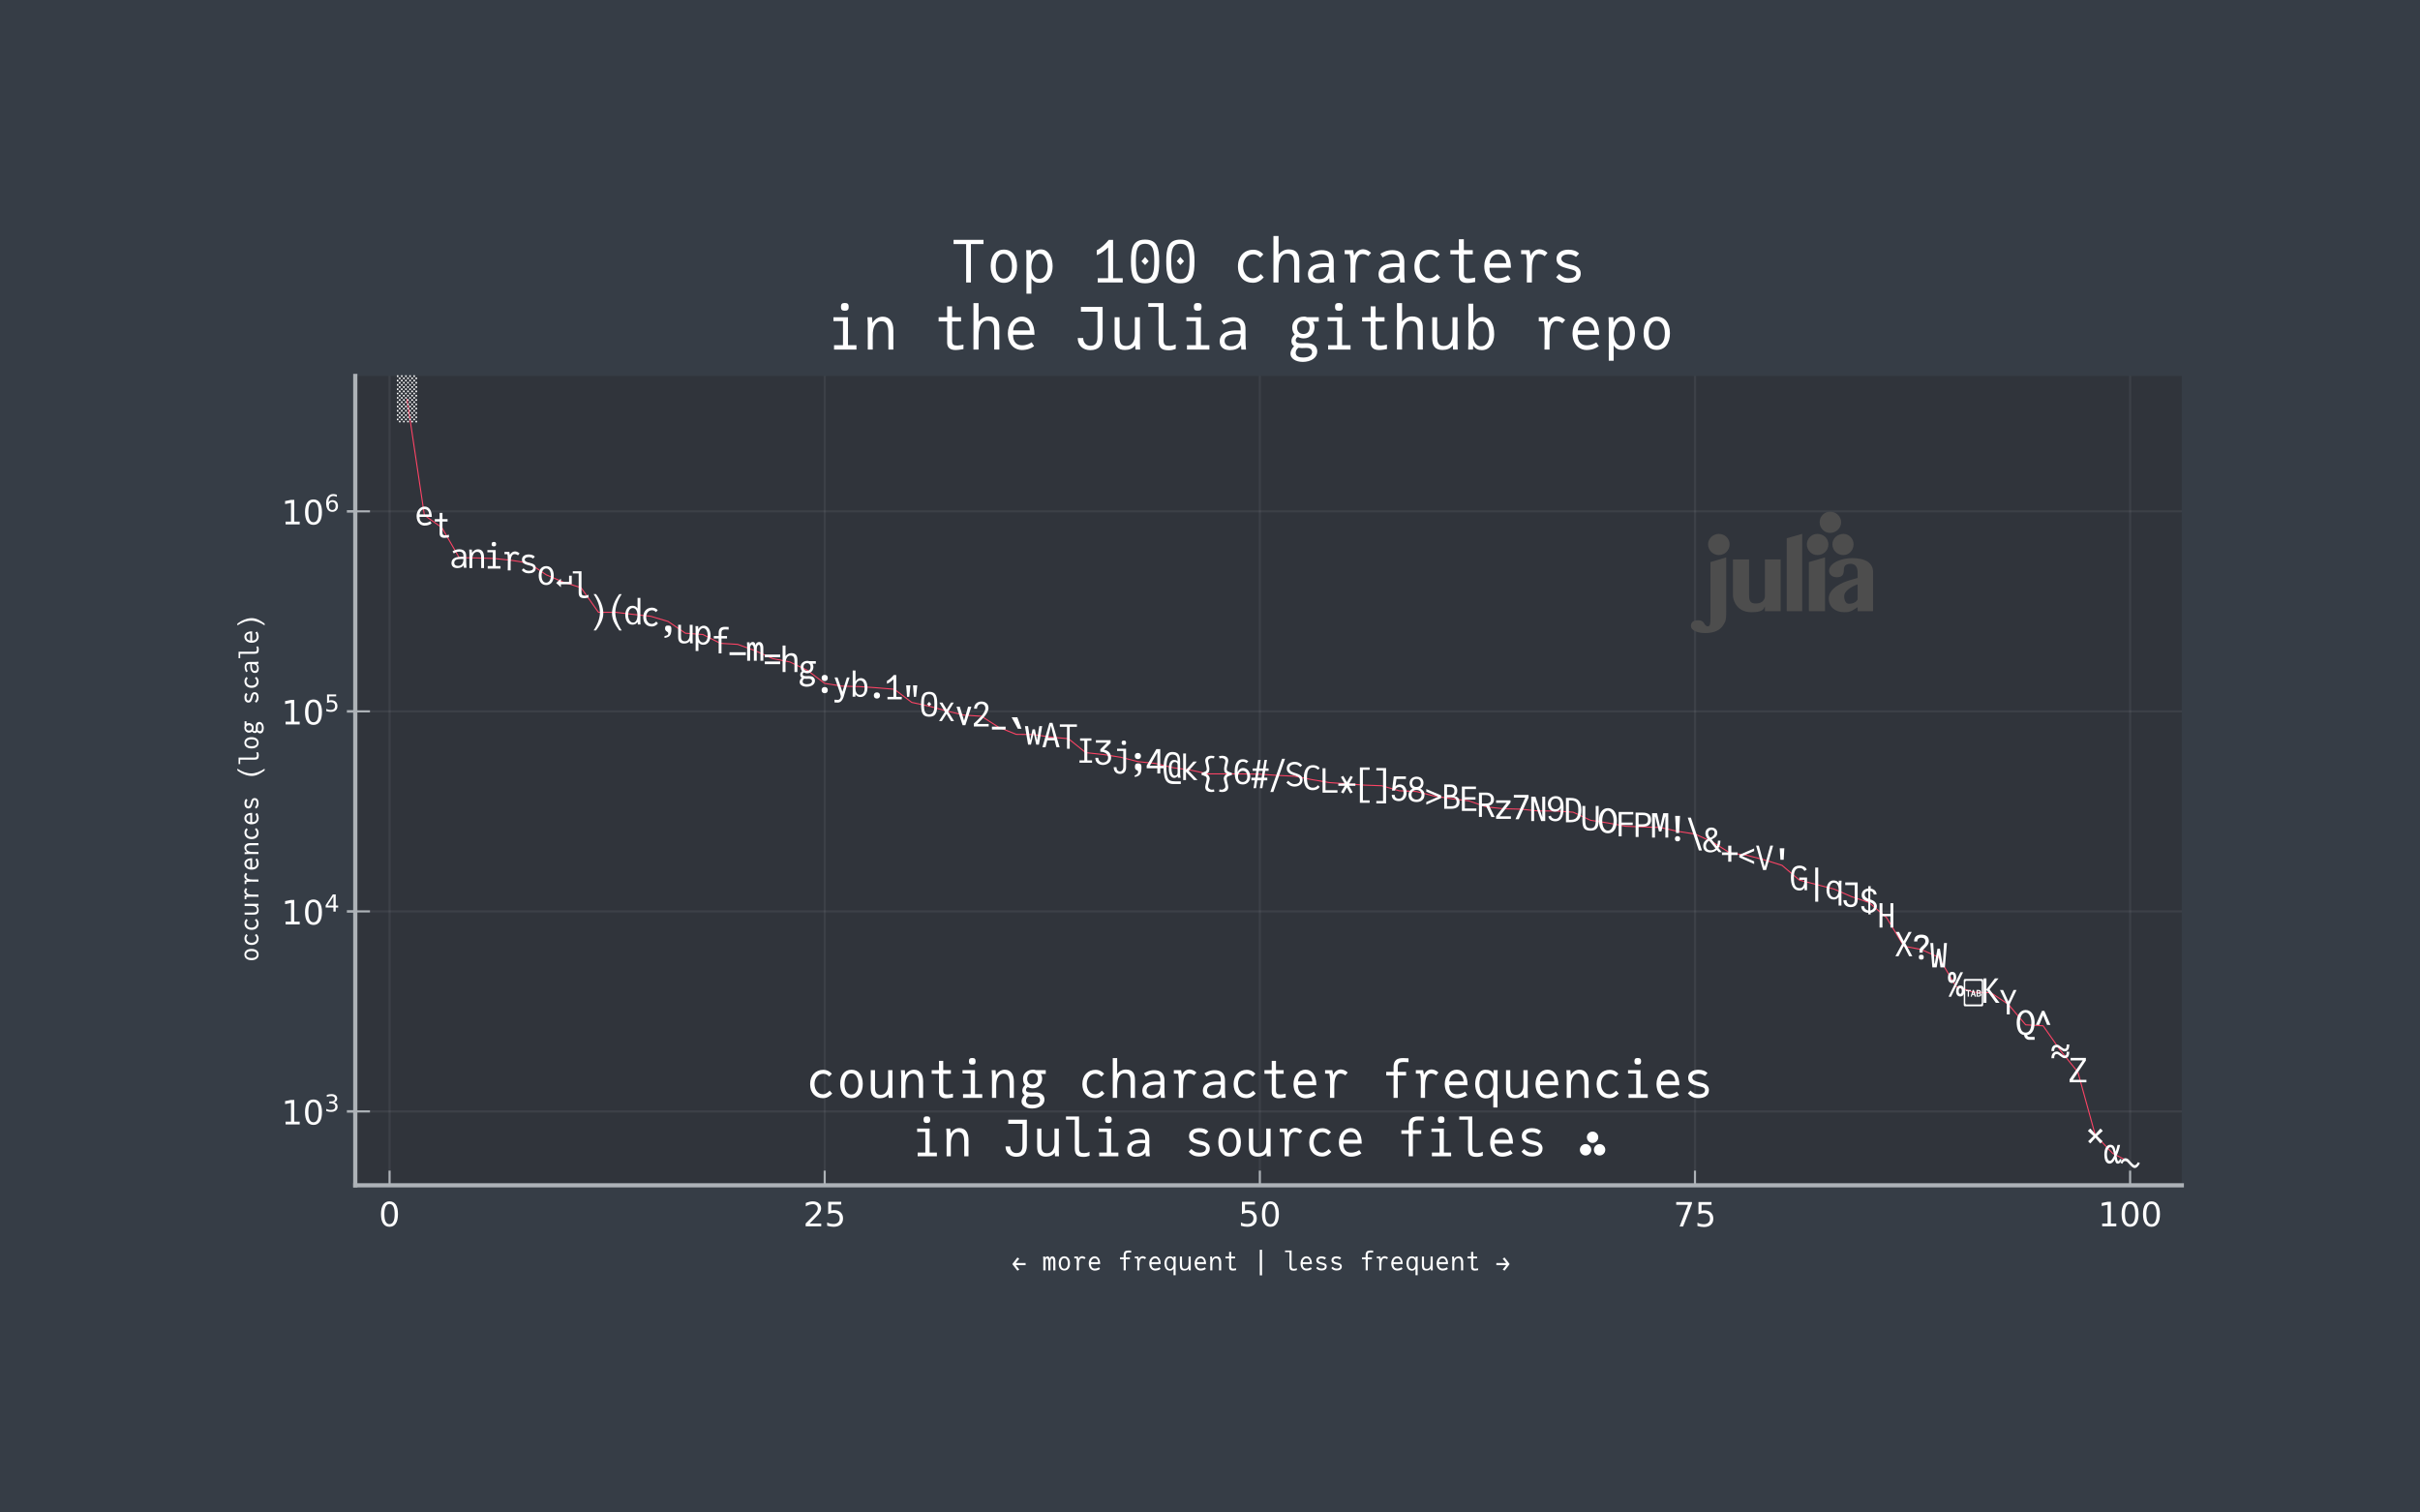 <?xml version="1.0" encoding="utf-8" standalone="no"?>
<!DOCTYPE svg PUBLIC "-//W3C//DTD SVG 1.1//EN"
  "http://www.w3.org/Graphics/SVG/1.1/DTD/svg11.dtd">
<!-- Created with matplotlib (https://matplotlib.org/) -->
<svg height="360pt" version="1.1" viewBox="0 0 576 360" width="576pt" xmlns="http://www.w3.org/2000/svg" xmlns:xlink="http://www.w3.org/1999/xlink">
 <defs>
  <style type="text/css">
*{stroke-linecap:butt;stroke-linejoin:round;}
  </style>
 </defs>
 <g id="figure_1">
  <g id="patch_1">
   <path d="M 0 360 
L 576 360 
L 576 0 
L 0 0 
z
" style="fill:#363d46;"/>
  </g>
  <g id="axes_1">
   <g id="patch_2">
    <path d="M 84.562 282.127 
L 519.307 282.127 
L 519.307 89.477 
L 84.562 89.477 
z
" style="fill:#30343b;"/>
   </g>
   <g id="matplotlib.axis_1">
    <g id="xtick_1">
     <g id="line2d_1">
      <path clip-path="url(#p41c691d183)" d="M 92.723 282.127 
L 92.723 89.477 
" style="fill:none;stroke:#adb2b7;stroke-linecap:square;stroke-opacity:0.1;stroke-width:0.5;"/>
     </g>
     <g id="line2d_2">
      <defs>
       <path d="M 0 0 
L 0 -3.5 
" id="mef926fd4cb" style="stroke:#adb2b7;stroke-width:0.5;"/>
      </defs>
      <g>
       <use style="fill:#adb2b7;stroke:#adb2b7;stroke-width:0.5;" x="92.723" xlink:href="#mef926fd4cb" y="282.127"/>
      </g>
     </g>
     <g id="text_1">
      <!-- $0$ -->
      <defs>
       <path d="M 31.781 66.406 
Q 24.172 66.406 20.328 58.906 
Q 16.5 51.422 16.5 36.375 
Q 16.5 21.391 20.328 13.891 
Q 24.172 6.391 31.781 6.391 
Q 39.453 6.391 43.281 13.891 
Q 47.125 21.391 47.125 36.375 
Q 47.125 51.422 43.281 58.906 
Q 39.453 66.406 31.781 66.406 
z
M 31.781 74.219 
Q 44.047 74.219 50.516 64.516 
Q 56.984 54.828 56.984 36.375 
Q 56.984 17.969 50.516 8.266 
Q 44.047 -1.422 31.781 -1.422 
Q 19.531 -1.422 13.062 8.266 
Q 6.594 17.969 6.594 36.375 
Q 6.594 54.828 13.062 64.516 
Q 19.531 74.219 31.781 74.219 
z
" id="DejaVuSans-48"/>
      </defs>
      <g style="fill:#ffffff;" transform="translate(90.163 291.947)scale(0.08 -0.08)">
       <use transform="translate(0 0.781)" xlink:href="#DejaVuSans-48"/>
      </g>
     </g>
    </g>
    <g id="xtick_2">
     <g id="line2d_3">
      <path clip-path="url(#p41c691d183)" d="M 196.293 282.127 
L 196.293 89.477 
" style="fill:none;stroke:#adb2b7;stroke-linecap:square;stroke-opacity:0.1;stroke-width:0.5;"/>
     </g>
     <g id="line2d_4">
      <g>
       <use style="fill:#adb2b7;stroke:#adb2b7;stroke-width:0.5;" x="196.293" xlink:href="#mef926fd4cb" y="282.127"/>
      </g>
     </g>
     <g id="text_2">
      <!-- $25$ -->
      <defs>
       <path d="M 19.188 8.297 
L 53.609 8.297 
L 53.609 0 
L 7.328 0 
L 7.328 8.297 
Q 12.938 14.109 22.625 23.891 
Q 32.328 33.688 34.812 36.531 
Q 39.547 41.844 41.422 45.531 
Q 43.312 49.219 43.312 52.781 
Q 43.312 58.594 39.234 62.25 
Q 35.156 65.922 28.609 65.922 
Q 23.969 65.922 18.812 64.312 
Q 13.672 62.703 7.812 59.422 
L 7.812 69.391 
Q 13.766 71.781 18.938 73 
Q 24.125 74.219 28.422 74.219 
Q 39.75 74.219 46.484 68.547 
Q 53.219 62.891 53.219 53.422 
Q 53.219 48.922 51.531 44.891 
Q 49.859 40.875 45.406 35.406 
Q 44.188 33.984 37.641 27.219 
Q 31.109 20.453 19.188 8.297 
z
" id="DejaVuSans-50"/>
       <path d="M 10.797 72.906 
L 49.516 72.906 
L 49.516 64.594 
L 19.828 64.594 
L 19.828 46.734 
Q 21.969 47.469 24.109 47.828 
Q 26.266 48.188 28.422 48.188 
Q 40.625 48.188 47.75 41.5 
Q 54.891 34.812 54.891 23.391 
Q 54.891 11.625 47.562 5.094 
Q 40.234 -1.422 26.906 -1.422 
Q 22.312 -1.422 17.547 -0.641 
Q 12.797 0.141 7.719 1.703 
L 7.719 11.625 
Q 12.109 9.234 16.797 8.062 
Q 21.484 6.891 26.703 6.891 
Q 35.156 6.891 40.078 11.328 
Q 45.016 15.766 45.016 23.391 
Q 45.016 31 40.078 35.438 
Q 35.156 39.891 26.703 39.891 
Q 22.75 39.891 18.812 39.016 
Q 14.891 38.141 10.797 36.281 
z
" id="DejaVuSans-53"/>
      </defs>
      <g style="fill:#ffffff;" transform="translate(191.173 291.947)scale(0.08 -0.08)">
       <use transform="translate(0 0.781)" xlink:href="#DejaVuSans-50"/>
       <use transform="translate(63.623 0.781)" xlink:href="#DejaVuSans-53"/>
      </g>
     </g>
    </g>
    <g id="xtick_3">
     <g id="line2d_5">
      <path clip-path="url(#p41c691d183)" d="M 299.863 282.127 
L 299.863 89.477 
" style="fill:none;stroke:#adb2b7;stroke-linecap:square;stroke-opacity:0.1;stroke-width:0.5;"/>
     </g>
     <g id="line2d_6">
      <g>
       <use style="fill:#adb2b7;stroke:#adb2b7;stroke-width:0.5;" x="299.863" xlink:href="#mef926fd4cb" y="282.127"/>
      </g>
     </g>
     <g id="text_3">
      <!-- $50$ -->
      <g style="fill:#ffffff;" transform="translate(294.743 291.947)scale(0.08 -0.08)">
       <use transform="translate(0 0.781)" xlink:href="#DejaVuSans-53"/>
       <use transform="translate(63.623 0.781)" xlink:href="#DejaVuSans-48"/>
      </g>
     </g>
    </g>
    <g id="xtick_4">
     <g id="line2d_7">
      <path clip-path="url(#p41c691d183)" d="M 403.433 282.127 
L 403.433 89.477 
" style="fill:none;stroke:#adb2b7;stroke-linecap:square;stroke-opacity:0.1;stroke-width:0.5;"/>
     </g>
     <g id="line2d_8">
      <g>
       <use style="fill:#adb2b7;stroke:#adb2b7;stroke-width:0.5;" x="403.433" xlink:href="#mef926fd4cb" y="282.127"/>
      </g>
     </g>
     <g id="text_4">
      <!-- $75$ -->
      <defs>
       <path d="M 8.203 72.906 
L 55.078 72.906 
L 55.078 68.703 
L 28.609 0 
L 18.312 0 
L 43.219 64.594 
L 8.203 64.594 
z
" id="DejaVuSans-55"/>
      </defs>
      <g style="fill:#ffffff;" transform="translate(398.313 291.947)scale(0.08 -0.08)">
       <use transform="translate(0 0.094)" xlink:href="#DejaVuSans-55"/>
       <use transform="translate(63.623 0.094)" xlink:href="#DejaVuSans-53"/>
      </g>
     </g>
    </g>
    <g id="xtick_5">
     <g id="line2d_9">
      <path clip-path="url(#p41c691d183)" d="M 507.003 282.127 
L 507.003 89.477 
" style="fill:none;stroke:#adb2b7;stroke-linecap:square;stroke-opacity:0.1;stroke-width:0.5;"/>
     </g>
     <g id="line2d_10">
      <g>
       <use style="fill:#adb2b7;stroke:#adb2b7;stroke-width:0.5;" x="507.003" xlink:href="#mef926fd4cb" y="282.127"/>
      </g>
     </g>
     <g id="text_5">
      <!-- $100$ -->
      <defs>
       <path d="M 12.406 8.297 
L 28.516 8.297 
L 28.516 63.922 
L 10.984 60.406 
L 10.984 69.391 
L 28.422 72.906 
L 38.281 72.906 
L 38.281 8.297 
L 54.391 8.297 
L 54.391 0 
L 12.406 0 
z
" id="DejaVuSans-49"/>
      </defs>
      <g style="fill:#ffffff;" transform="translate(499.363 291.947)scale(0.08 -0.08)">
       <use transform="translate(0 0.781)" xlink:href="#DejaVuSans-49"/>
       <use transform="translate(63.623 0.781)" xlink:href="#DejaVuSans-48"/>
       <use transform="translate(127.246 0.781)" xlink:href="#DejaVuSans-48"/>
      </g>
     </g>
    </g>
    <g id="text_6">
     <!-- ← more frequent | less frequent →  -->
     <defs>
      <path d="M 56.297 29.203 
L 17.5 29.203 
L 17.203 29.094 
L 31.094 46.594 
L 23.797 51.203 
L 3.594 25 
L 23.797 -1.203 
L 31.094 3.406 
L 17.094 21 
L 17.594 20.797 
L 56.297 20.797 
z
" id="JuliaMono-Regular-8592"/>
      <path id="JuliaMono-Regular-32"/>
      <path d="M 15.297 0 
L 15.297 34.703 
C 15.297 43.094 16.797 47.5 20 47.5 
C 23.406 47.5 26.406 43.094 26.406 34.703 
L 26.406 0 
L 35 0 
L 35 34.703 
C 35 43.094 37.703 47.5 40.906 47.5 
C 44.406 47.5 45.906 43.094 45.906 34.703 
L 45.906 0 
L 54.5 0 
L 54.5 38.797 
C 54.5 49.703 49 55.906 42.906 55.906 
C 37.906 55.906 33.203 54.203 31.406 45.797 
C 30.5 54.203 26.5 56 23.297 56 
C 19 56 15.906 53.594 14.203 48.594 
L 13.594 55 
L 5.906 55 
C 6.203 50.594 6.5 46.297 6.5 42 
L 6.5 0 
z
" id="JuliaMono-Regular-109"/>
      <path d="M 30 -0.594 
C 43.906 -0.594 52.406 10.406 52.406 27.797 
C 52.406 45.094 43.906 55.906 30.094 55.906 
C 16.203 55.906 7.594 45.094 7.594 27.797 
C 7.594 10.406 16.203 -0.594 30 -0.594 
z
M 29.703 6.594 
C 21.406 6.594 16.203 14.5 16.203 27.297 
C 16.203 40.5 21.406 48.703 29.703 48.703 
C 38.406 48.703 43.797 40.594 43.797 27.406 
C 43.797 14.594 38.406 6.594 29.703 6.594 
z
" id="JuliaMono-Regular-111"/>
      <path d="M 27.703 0 
L 27.703 23.703 
C 27.703 39.406 31.594 48.406 39.406 48.406 
C 44.5 48.406 47.906 46.203 49.406 44.594 
L 54.297 50.297 
C 51.297 53.5 45.594 56.5 40.797 56.5 
C 35.297 56.5 28.797 53.297 25.5 45.5 
L 23.797 55 
L 9.406 55 
L 9.406 48.094 
L 17.906 48.094 
C 18.5 44.797 19.406 42 19.406 29.094 
C 19.406 26 19.094 6.5 19.094 0 
z
" id="JuliaMono-Regular-114"/>
      <path d="M 30.406 -0.797 
C 40.203 -0.797 47.297 2.5 51.406 5.797 
L 47.203 12.406 
C 44.703 10.5 39.203 7.203 30.797 7.203 
C 21.406 7.203 15.594 13.203 15.594 25.094 
L 52.094 25.094 
C 52.094 44.5 44 56 30.5 56 
C 17.203 56 6.797 43.703 6.797 27.797 
C 6.797 6.5 20.594 -0.797 30.406 -0.797 
z
M 15.797 32.703 
C 16.406 42 22.5 48.094 30.406 48.094 
C 38.203 48.094 43.797 42 44.094 32.703 
z
" id="JuliaMono-Regular-101"/>
      <path d="M 33.594 0 
L 33.594 44.406 
L 50.094 44.406 
L 50.094 51.703 
L 33.594 51.703 
L 33.594 61.906 
C 33.594 70.094 38.797 71.203 45.703 71.203 
C 48.906 71.203 52.5 71 54.906 70.797 
L 54.906 78.594 
C 52.703 78.797 48.797 79 44.203 79 
C 32.594 79 25.203 75.297 25.203 61 
L 25.203 51.703 
L 10.703 51.703 
L 10.703 44.406 
L 25.203 44.406 
L 25.203 0 
z
" id="JuliaMono-Regular-102"/>
      <path d="M 51.406 -19.094 
L 51.406 44.203 
C 51.406 47.203 51.594 50.797 51.797 55 
L 43.594 55 
L 43.297 48.094 
C 39.703 54.203 34.5 55.797 27.297 55.797 
C 13.703 55.797 7.094 41.297 7.094 27.406 
C 7.094 14.203 13 -1 28 -1 
C 34.797 -1 39.094 0.797 43 6.5 
L 43 -19.094 
z
M 29.797 5.594 
C 20.703 5.594 15.5 13.906 15.5 27.406 
C 15.5 40.906 20.703 49.094 28.797 49.094 
C 36.906 49.094 43.203 42 43.203 27.406 
C 43.203 17.5 38.906 5.594 29.797 5.594 
z
" id="JuliaMono-Regular-113"/>
      <path d="M 25.797 -0.703 
C 32.906 -0.703 39.297 1.5 43.297 7.297 
L 43.703 0 
L 51.594 0 
C 51.5 4 51.297 6.906 51.297 11.906 
L 51.297 55 
L 42.703 55 
L 42.703 25.203 
C 42.703 15.906 38.797 6.094 28 6.094 
C 17.594 6.094 16.703 13.594 16.703 22.406 
L 16.703 55 
L 8.297 55 
L 8.297 19 
C 8.297 6.594 12.906 -0.703 25.797 -0.703 
z
" id="JuliaMono-Regular-117"/>
      <path d="M 17.094 0 
L 17.094 25 
C 17.094 35.797 20.703 48.203 31.594 48.203 
C 42.094 48.203 43.703 38.703 43.703 28.5 
L 43.703 0 
L 52.094 0 
L 52.094 32.5 
C 52.094 46.906 46.203 55.906 34 55.906 
C 26.797 55.906 20.5 51.797 16.594 45 
L 15.906 55 
L 8.094 55 
C 8.406 49.406 8.703 45.797 8.703 40.703 
L 8.703 0 
z
" id="JuliaMono-Regular-110"/>
      <path d="M 37.906 -0.797 
C 42.094 -0.797 48.594 0.297 51.297 0.797 
L 51.297 8.406 
C 48.703 7.797 43.594 6.797 41.203 6.797 
C 34.203 6.797 32 8.5 32 15 
L 32 47.797 
L 47.203 47.797 
L 47.203 55 
L 32 55 
L 32 73.5 
L 23.594 73.5 
L 23.594 55 
L 9.094 55 
L 9.094 47.797 
L 23.594 47.797 
L 23.594 12 
C 23.594 3.906 28.094 -0.797 37.906 -0.797 
z
" id="JuliaMono-Regular-116"/>
      <path d="M 25.203 -19.703 
L 34.203 -19.703 
L 34.203 81.906 
L 25.203 81.906 
z
" id="JuliaMono-Regular-124"/>
      <path d="M 40 -1.203 
C 44.594 -1.203 47.5 -0.594 52.203 1 
L 52.203 8.906 
C 49 7.203 44.594 6.297 41.906 6.297 
C 34.594 6.297 31.406 7.594 31.406 16.203 
L 31.406 79 
L 5.5 79 
L 5.5 72.5 
L 23 72.5 
L 23 15.906 
C 23 3.406 27.703 -1.203 40 -1.203 
z
" id="JuliaMono-Regular-108"/>
      <path d="M 29.906 -0.406 
C 39.703 -0.406 50.703 3 50.703 15.5 
C 50.703 27.203 38.594 29.203 34.406 30.203 
C 27.203 31.906 17.797 34.094 17.797 40.406 
C 17.797 45.203 23.297 47.906 30 47.906 
C 35.094 47.906 39.203 46.203 42.703 43.406 
L 47.906 49.297 
C 43.797 53.5 38 55.797 29.797 55.797 
C 19.406 55.797 9.594 51.094 9.594 40 
C 9.594 29.094 19 26.406 28.203 23.906 
C 36.094 21.703 43.094 21.203 43.094 15.5 
C 43.094 8.703 35.594 7.203 30.406 7.203 
C 22.594 7.203 19.094 9.906 14.203 14.594 
L 9 9.094 
C 14 3.297 19.703 -0.406 29.906 -0.406 
z
" id="JuliaMono-Regular-115"/>
      <path d="M 28.906 46.594 
L 42.797 29.094 
L 42.5 29.203 
L 3.703 29.203 
L 3.703 20.797 
L 42.406 20.797 
L 42.906 21 
L 28.906 3.406 
L 36.203 -1.203 
L 56.406 25 
L 36.203 51.203 
z
" id="JuliaMono-Regular-8594"/>
     </defs>
     <g style="fill:#ffffff;" transform="translate(240.735 302.381)scale(0.06 -0.06)">
      <use xlink:href="#JuliaMono-Regular-8592"/>
      <use x="60" xlink:href="#JuliaMono-Regular-32"/>
      <use x="120" xlink:href="#JuliaMono-Regular-109"/>
      <use x="180" xlink:href="#JuliaMono-Regular-111"/>
      <use x="240" xlink:href="#JuliaMono-Regular-114"/>
      <use x="300" xlink:href="#JuliaMono-Regular-101"/>
      <use x="360" xlink:href="#JuliaMono-Regular-32"/>
      <use x="420" xlink:href="#JuliaMono-Regular-102"/>
      <use x="480" xlink:href="#JuliaMono-Regular-114"/>
      <use x="540" xlink:href="#JuliaMono-Regular-101"/>
      <use x="600" xlink:href="#JuliaMono-Regular-113"/>
      <use x="660" xlink:href="#JuliaMono-Regular-117"/>
      <use x="720" xlink:href="#JuliaMono-Regular-101"/>
      <use x="780" xlink:href="#JuliaMono-Regular-110"/>
      <use x="840" xlink:href="#JuliaMono-Regular-116"/>
      <use x="900" xlink:href="#JuliaMono-Regular-32"/>
      <use x="960" xlink:href="#JuliaMono-Regular-124"/>
      <use x="1020" xlink:href="#JuliaMono-Regular-32"/>
      <use x="1080" xlink:href="#JuliaMono-Regular-108"/>
      <use x="1140" xlink:href="#JuliaMono-Regular-101"/>
      <use x="1200" xlink:href="#JuliaMono-Regular-115"/>
      <use x="1260" xlink:href="#JuliaMono-Regular-115"/>
      <use x="1320" xlink:href="#JuliaMono-Regular-32"/>
      <use x="1380" xlink:href="#JuliaMono-Regular-102"/>
      <use x="1440" xlink:href="#JuliaMono-Regular-114"/>
      <use x="1500" xlink:href="#JuliaMono-Regular-101"/>
      <use x="1560" xlink:href="#JuliaMono-Regular-113"/>
      <use x="1620" xlink:href="#JuliaMono-Regular-117"/>
      <use x="1680" xlink:href="#JuliaMono-Regular-101"/>
      <use x="1740" xlink:href="#JuliaMono-Regular-110"/>
      <use x="1800" xlink:href="#JuliaMono-Regular-116"/>
      <use x="1860" xlink:href="#JuliaMono-Regular-32"/>
      <use x="1920" xlink:href="#JuliaMono-Regular-8594"/>
      <use x="1979.999" xlink:href="#JuliaMono-Regular-32"/>
     </g>
    </g>
   </g>
   <g id="matplotlib.axis_2">
    <g id="ytick_1">
     <g id="line2d_11">
      <path clip-path="url(#p41c691d183)" d="M 84.562 264.538 
L 519.307 264.538 
" style="fill:none;stroke:#adb2b7;stroke-linecap:square;stroke-opacity:0.1;stroke-width:0.5;"/>
     </g>
     <g id="line2d_12">
      <defs>
       <path d="M 0 0 
L 3.5 0 
" id="mcd6153a96b" style="stroke:#adb2b7;stroke-width:0.5;"/>
      </defs>
      <g>
       <use style="fill:#adb2b7;stroke:#adb2b7;stroke-width:0.5;" x="84.562" xlink:href="#mcd6153a96b" y="264.538"/>
      </g>
     </g>
     <g id="text_7">
      <!-- $10^{3}$ -->
      <defs>
       <path d="M 40.578 39.312 
Q 47.656 37.797 51.625 33 
Q 55.609 28.219 55.609 21.188 
Q 55.609 10.406 48.188 4.484 
Q 40.766 -1.422 27.094 -1.422 
Q 22.516 -1.422 17.656 -0.516 
Q 12.797 0.391 7.625 2.203 
L 7.625 11.719 
Q 11.719 9.328 16.594 8.109 
Q 21.484 6.891 26.812 6.891 
Q 36.078 6.891 40.938 10.547 
Q 45.797 14.203 45.797 21.188 
Q 45.797 27.641 41.281 31.266 
Q 36.766 34.906 28.719 34.906 
L 20.219 34.906 
L 20.219 43.016 
L 29.109 43.016 
Q 36.375 43.016 40.234 45.922 
Q 44.094 48.828 44.094 54.297 
Q 44.094 59.906 40.109 62.906 
Q 36.141 65.922 28.719 65.922 
Q 24.656 65.922 20.016 65.031 
Q 15.375 64.156 9.812 62.312 
L 9.812 71.094 
Q 15.438 72.656 20.344 73.438 
Q 25.25 74.219 29.594 74.219 
Q 40.828 74.219 47.359 69.109 
Q 53.906 64.016 53.906 55.328 
Q 53.906 49.266 50.438 45.094 
Q 46.969 40.922 40.578 39.312 
z
" id="DejaVuSans-51"/>
      </defs>
      <g style="fill:#ffffff;" transform="translate(66.982 267.698)scale(0.08 -0.08)">
       <use transform="translate(0 0.766)" xlink:href="#DejaVuSans-49"/>
       <use transform="translate(63.623 0.766)" xlink:href="#DejaVuSans-48"/>
       <use transform="translate(128.203 39.047)scale(0.7)" xlink:href="#DejaVuSans-51"/>
      </g>
     </g>
    </g>
    <g id="ytick_2">
     <g id="line2d_13">
      <path clip-path="url(#p41c691d183)" d="M 84.562 216.931 
L 519.307 216.931 
" style="fill:none;stroke:#adb2b7;stroke-linecap:square;stroke-opacity:0.1;stroke-width:0.5;"/>
     </g>
     <g id="line2d_14">
      <g>
       <use style="fill:#adb2b7;stroke:#adb2b7;stroke-width:0.5;" x="84.562" xlink:href="#mcd6153a96b" y="216.931"/>
      </g>
     </g>
     <g id="text_8">
      <!-- $10^{4}$ -->
      <defs>
       <path d="M 37.797 64.312 
L 12.891 25.391 
L 37.797 25.391 
z
M 35.203 72.906 
L 47.609 72.906 
L 47.609 25.391 
L 58.016 25.391 
L 58.016 17.188 
L 47.609 17.188 
L 47.609 0 
L 37.797 0 
L 37.797 17.188 
L 4.891 17.188 
L 4.891 26.703 
z
" id="DejaVuSans-52"/>
      </defs>
      <g style="fill:#ffffff;" transform="translate(66.982 220.091)scale(0.08 -0.08)">
       <use transform="translate(0 0.684)" xlink:href="#DejaVuSans-49"/>
       <use transform="translate(63.623 0.684)" xlink:href="#DejaVuSans-48"/>
       <use transform="translate(128.203 38.966)scale(0.7)" xlink:href="#DejaVuSans-52"/>
      </g>
     </g>
    </g>
    <g id="ytick_3">
     <g id="line2d_15">
      <path clip-path="url(#p41c691d183)" d="M 84.562 169.323 
L 519.307 169.323 
" style="fill:none;stroke:#adb2b7;stroke-linecap:square;stroke-opacity:0.1;stroke-width:0.5;"/>
     </g>
     <g id="line2d_16">
      <g>
       <use style="fill:#adb2b7;stroke:#adb2b7;stroke-width:0.5;" x="84.562" xlink:href="#mcd6153a96b" y="169.323"/>
      </g>
     </g>
     <g id="text_9">
      <!-- $10^{5}$ -->
      <g style="fill:#ffffff;" transform="translate(66.982 172.483)scale(0.08 -0.08)">
       <use transform="translate(0 0.684)" xlink:href="#DejaVuSans-49"/>
       <use transform="translate(63.623 0.684)" xlink:href="#DejaVuSans-48"/>
       <use transform="translate(128.203 38.966)scale(0.7)" xlink:href="#DejaVuSans-53"/>
      </g>
     </g>
    </g>
    <g id="ytick_4">
     <g id="line2d_17">
      <path clip-path="url(#p41c691d183)" d="M 84.562 121.715 
L 519.307 121.715 
" style="fill:none;stroke:#adb2b7;stroke-linecap:square;stroke-opacity:0.1;stroke-width:0.5;"/>
     </g>
     <g id="line2d_18">
      <g>
       <use style="fill:#adb2b7;stroke:#adb2b7;stroke-width:0.5;" x="84.562" xlink:href="#mcd6153a96b" y="121.715"/>
      </g>
     </g>
     <g id="text_10">
      <!-- $10^{6}$ -->
      <defs>
       <path d="M 33.016 40.375 
Q 26.375 40.375 22.484 35.828 
Q 18.609 31.297 18.609 23.391 
Q 18.609 15.531 22.484 10.953 
Q 26.375 6.391 33.016 6.391 
Q 39.656 6.391 43.531 10.953 
Q 47.406 15.531 47.406 23.391 
Q 47.406 31.297 43.531 35.828 
Q 39.656 40.375 33.016 40.375 
z
M 52.594 71.297 
L 52.594 62.312 
Q 48.875 64.062 45.094 64.984 
Q 41.312 65.922 37.594 65.922 
Q 27.828 65.922 22.672 59.328 
Q 17.531 52.734 16.797 39.406 
Q 19.672 43.656 24.016 45.922 
Q 28.375 48.188 33.594 48.188 
Q 44.578 48.188 50.953 41.516 
Q 57.328 34.859 57.328 23.391 
Q 57.328 12.156 50.688 5.359 
Q 44.047 -1.422 33.016 -1.422 
Q 20.359 -1.422 13.672 8.266 
Q 6.984 17.969 6.984 36.375 
Q 6.984 53.656 15.188 63.938 
Q 23.391 74.219 37.203 74.219 
Q 40.922 74.219 44.703 73.484 
Q 48.484 72.75 52.594 71.297 
z
" id="DejaVuSans-54"/>
      </defs>
      <g style="fill:#ffffff;" transform="translate(66.982 124.875)scale(0.08 -0.08)">
       <use transform="translate(0 0.766)" xlink:href="#DejaVuSans-49"/>
       <use transform="translate(63.623 0.766)" xlink:href="#DejaVuSans-48"/>
       <use transform="translate(128.203 39.047)scale(0.7)" xlink:href="#DejaVuSans-54"/>
      </g>
     </g>
    </g>
    <g id="ytick_5">
     <g id="line2d_19">
      <defs>
       <path d="M 0 0 
L -2 0 
" id="mc1c793ae29" style="stroke:#adb2b7;stroke-width:0.6;"/>
      </defs>
      <g>
       <use style="fill:#adb2b7;stroke:#adb2b7;stroke-width:0.6;" x="84.562" xlink:href="#mc1c793ae29" y="264.538"/>
      </g>
     </g>
    </g>
    <g id="ytick_6">
     <g id="line2d_20">
      <g>
       <use style="fill:#adb2b7;stroke:#adb2b7;stroke-width:0.6;" x="84.562" xlink:href="#mc1c793ae29" y="216.931"/>
      </g>
     </g>
    </g>
    <g id="ytick_7">
     <g id="line2d_21">
      <g>
       <use style="fill:#adb2b7;stroke:#adb2b7;stroke-width:0.6;" x="84.562" xlink:href="#mc1c793ae29" y="169.323"/>
      </g>
     </g>
    </g>
    <g id="ytick_8">
     <g id="line2d_22">
      <g>
       <use style="fill:#adb2b7;stroke:#adb2b7;stroke-width:0.6;" x="84.562" xlink:href="#mc1c793ae29" y="121.715"/>
      </g>
     </g>
    </g>
    <g id="text_11">
     <!-- occurrences (log scale)  -->
     <defs>
      <path d="M 33.297 -0.5 
C 42.906 -0.5 48.297 4.797 51.797 8.703 
L 46.703 14.406 
C 43.703 11.094 39.297 7.203 33.406 7.203 
C 23.406 7.203 16.703 16 16.703 27.703 
C 16.703 39.594 23.906 47.906 34.203 47.906 
C 40 47.906 43.297 44.906 45.797 42.203 
L 51.094 47.797 
C 48.203 51.594 42.094 55.703 34.094 55.703 
C 19 55.703 8 44.906 8 27.406 
C 8 9.703 18.5 -0.5 33.297 -0.5 
z
" id="JuliaMono-Regular-99"/>
      <path d="M 47.5 -24.297 
C 36.5 -8.594 28.5 11.906 28.5 28.203 
C 28.5 46.703 35.5 66.094 47.5 83.797 
L 40.297 83.797 
C 27.094 66.594 18.594 45.406 18.594 26.594 
C 18.594 8 27.906 -7.5 40.203 -24.297 
z
" id="JuliaMono-Regular-40"/>
      <path d="M 35.594 55.094 
C 33.703 55.906 31.703 56 30.297 56 
C 18.703 56 10.297 48.297 10.297 37.906 
C 10.297 30.5 13.297 26.797 14.203 26.297 
L 14.203 25.297 
C 10.297 21.594 8.906 18.5 8.906 14.297 
C 8.906 10.797 10.094 8 13.406 5.703 
C 10.406 2.703 7.297 -1.906 7.297 -6.906 
C 7.297 -10.906 9.094 -14.203 13 -16.906 
C 16.906 -19.594 22.203 -21 28.406 -21 
C 34.594 -21 41.594 -19.203 46 -16 
C 50.406 -12.797 52.797 -8.297 52.797 -3.297 
C 52.797 1.406 51 5.203 47.297 7.703 
C 44.203 9.797 40.203 10.797 35.797 10.797 
C 33.5 10.797 28.594 10.594 25.594 10.594 
C 20.594 10.594 16.203 11.797 16.203 15.5 
C 16.203 18.5 17.203 20 20 21.5 
C 22.5 20.203 25.594 19 29.797 19 
C 41.094 19 48.203 27.797 48.203 38.203 
C 48.203 41.094 47.5 44.906 45.297 47.5 
L 55.406 47.5 
L 55.406 55.094 
z
M 29.297 26.5 
C 22.906 26.5 18.594 30.594 18.594 37.703 
C 18.594 44.906 23.203 49.203 29.297 49.203 
C 35.906 49.203 39.797 44.703 39.797 37.703 
C 39.797 30.594 35.906 26.5 29.297 26.5 
z
M 21.094 3.094 
C 22.906 2.797 25 2.5 26.297 2.5 
C 28.906 2.5 31.5 2.797 35 2.797 
C 39.203 2.797 44 1 44 -4.297 
C 44 -6.906 42.703 -9.203 40.406 -10.797 
C 38 -12.5 34.094 -13.5 28.797 -13.5 
C 23.797 -13.5 16.203 -12.594 16.203 -5.406 
C 16.203 -2.094 17.906 1.094 21.094 3.094 
z
" id="JuliaMono-Regular-103"/>
      <path d="M 24.297 -1 
C 31.203 -1 39.406 1.094 43.203 7.5 
C 43.406 5.094 43.5 2.797 43.703 0 
L 51.703 0 
C 51.094 5.594 50.797 10.797 50.797 15.5 
L 50.797 34.703 
C 50.797 40.406 50 55 30.203 55 
C 21 55 14.203 51.297 10.094 48.703 
L 14 42.594 
C 18.406 45.203 23.906 48 30 48 
C 42.594 48 42.594 38.797 42.594 35.297 
L 42.594 32.5 
L 36.797 32.594 
C 24.5 32.797 7 30.297 7 14.094 
C 7 4 13.906 -1 24.297 -1 
z
M 26.5 5.594 
C 19.797 5.594 15.297 8.297 15.297 14.797 
C 15.297 22.797 22.094 26.203 37.203 26.203 
C 38.406 26.203 39.094 26.203 42.594 26 
C 42.594 14.5 38.406 5.594 26.5 5.594 
z
" id="JuliaMono-Regular-97"/>
      <path d="M 22.906 -24.297 
C 35.203 -7.5 44.5 8 44.5 26.594 
C 44.5 45.406 36 66.594 22.797 83.797 
L 15.594 83.797 
C 27.594 66.094 34.594 46.703 34.594 28.203 
C 34.594 11.906 26.594 -8.594 15.594 -24.297 
z
" id="JuliaMono-Regular-41"/>
     </defs>
     <g style="fill:#ffffff;" transform="translate(61.524 229.002)rotate(-90)scale(0.06 -0.06)">
      <use xlink:href="#JuliaMono-Regular-111"/>
      <use x="60" xlink:href="#JuliaMono-Regular-99"/>
      <use x="120" xlink:href="#JuliaMono-Regular-99"/>
      <use x="180" xlink:href="#JuliaMono-Regular-117"/>
      <use x="240" xlink:href="#JuliaMono-Regular-114"/>
      <use x="300" xlink:href="#JuliaMono-Regular-114"/>
      <use x="360" xlink:href="#JuliaMono-Regular-101"/>
      <use x="420" xlink:href="#JuliaMono-Regular-110"/>
      <use x="480" xlink:href="#JuliaMono-Regular-99"/>
      <use x="540" xlink:href="#JuliaMono-Regular-101"/>
      <use x="600" xlink:href="#JuliaMono-Regular-115"/>
      <use x="660" xlink:href="#JuliaMono-Regular-32"/>
      <use x="720" xlink:href="#JuliaMono-Regular-40"/>
      <use x="780" xlink:href="#JuliaMono-Regular-108"/>
      <use x="840" xlink:href="#JuliaMono-Regular-111"/>
      <use x="900" xlink:href="#JuliaMono-Regular-103"/>
      <use x="960" xlink:href="#JuliaMono-Regular-32"/>
      <use x="1020" xlink:href="#JuliaMono-Regular-115"/>
      <use x="1080" xlink:href="#JuliaMono-Regular-99"/>
      <use x="1140" xlink:href="#JuliaMono-Regular-97"/>
      <use x="1200" xlink:href="#JuliaMono-Regular-108"/>
      <use x="1260" xlink:href="#JuliaMono-Regular-101"/>
      <use x="1320" xlink:href="#JuliaMono-Regular-41"/>
      <use x="1380" xlink:href="#JuliaMono-Regular-32"/>
     </g>
    </g>
   </g>
   <g id="line2d_23">
    <path clip-path="url(#p41c691d183)" d="M 96.866 94.929 
L 101.009 122.644 
L 105.152 125.56 
L 109.295 132.736 
L 113.437 132.809 
L 117.58 132.929 
L 121.723 133.362 
L 125.866 134.031 
L 130.009 136.812 
L 134.151 138.587 
L 138.294 139.881 
L 142.437 145.734 
L 146.58 145.74 
L 150.723 146.236 
L 154.865 146.681 
L 159.008 147.914 
L 163.151 150.722 
L 167.294 151.025 
L 171.437 153.12 
L 175.579 153.369 
L 179.722 154.878 
L 183.865 156.741 
L 188.008 157.563 
L 192.151 159.536 
L 196.293 162.657 
L 200.436 163.323 
L 204.579 163.425 
L 208.722 163.711 
L 212.865 164.058 
L 217.007 167.181 
L 221.15 168.086 
L 225.293 169.228 
L 229.436 170.211 
L 233.578 170.478 
L 237.721 173.113 
L 241.864 174.786 
L 246.007 174.835 
L 250.15 175.454 
L 254.292 175.82 
L 258.435 179.143 
L 262.578 179.59 
L 266.721 180.239 
L 270.864 181.283 
L 275.006 181.711 
L 279.149 182.718 
L 283.292 183.269 
L 287.435 184.196 
L 291.578 184.199 
L 295.72 184.207 
L 299.863 184.27 
L 304.006 184.556 
L 308.149 184.753 
L 312.292 185.571 
L 316.434 186.271 
L 320.577 186.565 
L 324.72 186.873 
L 328.863 187.02 
L 333.006 188.212 
L 337.148 188.392 
L 341.291 189.462 
L 345.434 190.106 
L 349.577 190.615 
L 353.72 192.047 
L 357.862 192.497 
L 362.005 192.599 
L 366.148 193.026 
L 370.291 193.028 
L 374.434 193.318 
L 378.576 195.244 
L 382.719 195.88 
L 386.862 196.661 
L 391.005 196.82 
L 395.148 196.958 
L 399.29 197.866 
L 403.433 198.517 
L 407.576 200.405 
L 411.719 202.991 
L 415.861 203.597 
L 420.004 204.677 
L 424.147 205.966 
L 428.29 209.488 
L 432.433 210.558 
L 436.575 211.63 
L 440.718 213.431 
L 444.861 214.812 
L 449.004 218.376 
L 453.147 225.211 
L 457.289 225.997 
L 461.432 227.854 
L 465.575 234.813 
L 469.718 236.178 
L 473.861 236.288 
L 478.003 239.042 
L 482.146 243.933 
L 486.289 244.156 
L 490.432 250.063 
L 494.575 255.199 
L 498.717 270.185 
L 502.86 274.522 
L 507.003 276.675 
" style="fill:none;stroke:#fe4365;stroke-width:0.25;"/>
   </g>
   <g id="patch_3">
    <path d="M 84.562 282.127 
L 84.562 89.477 
" style="fill:none;stroke:#adb2b7;stroke-linecap:square;stroke-linejoin:miter;"/>
   </g>
   <g id="patch_4">
    <path d="M 84.562 282.127 
L 519.307 282.127 
" style="fill:none;stroke:#adb2b7;stroke-linecap:square;stroke-linejoin:miter;"/>
   </g>
   <g id="text_12">
    <!-- Top 100 characters -->
    <defs>
     <path d="M 34 0 
L 34 65.297 
L 55.406 65.297 
L 55.406 72.5 
L 4.5 72.5 
L 4.5 65.297 
L 25.906 65.297 
L 25.906 0 
z
" id="JuliaMono-Regular-84"/>
     <path d="M 16.797 -19 
L 16.797 6.797 
C 20.906 1.203 24.797 -0.594 31.703 -0.594 
C 46.297 -0.594 52.906 14 52.906 27.703 
C 52.906 40.406 47.094 56.297 32.797 56.297 
C 25.406 56.297 20.203 52.406 16.5 45.906 
L 16.094 55 
L 8 55 
C 8.203 51.297 8.406 48.203 8.406 42.797 
L 8.406 -19 
z
M 29.906 6.297 
C 20.703 6.297 16.797 17.703 16.797 26.703 
C 16.797 35.797 21.406 48.797 30.906 48.797 
C 41.297 48.797 44.406 35.5 44.406 27 
C 44.406 17.406 40.797 6.297 29.906 6.297 
z
" id="JuliaMono-Regular-112"/>
     <path d="M 52.094 0 
L 52.094 7.297 
L 35.703 7.297 
L 35.703 72.5 
L 28.406 72.5 
C 24.406 67.406 15.406 58.094 8 55 
L 8 46.5 
C 13.906 48.094 22.5 54.703 27.297 59.5 
L 27.297 7.297 
L 9.594 7.297 
L 9.594 0 
z
" id="JuliaMono-Regular-49"/>
     <path d="M 30.094 -1.406 
C 51.5 -1.406 54.094 13.297 54.094 36.094 
C 54.094 58 51 72.906 30.094 72.906 
C 9.203 72.906 6.094 57.906 6.094 36.094 
C 6.094 13.297 8.703 -1.406 30.094 -1.406 
z
M 30.094 5.703 
C 16.297 5.703 14.5 18.5 14.5 36.094 
C 14.5 53.703 15.906 65.797 30.094 65.797 
C 44.297 65.797 45.703 53.703 45.703 36.094 
C 45.703 18.5 43.906 5.703 30.094 5.703 
z
M 36.297 36.094 
L 30.094 43.203 
L 23.906 36.094 
L 30.094 29.703 
z
" id="JuliaMono-Regular-48"/>
     <path d="M 17 0 
L 17 23.797 
C 17 37.906 21.203 49 31.906 49 
C 42.5 49 43.594 41.203 43.594 32.406 
L 43.594 0 
L 52.297 0 
L 52.297 36.203 
C 52.297 48.594 47.5 56.297 34.297 56.297 
C 27.703 56.297 21.203 53.094 17 47.406 
L 17 79 
L 8.297 79 
L 8.297 0 
z
" id="JuliaMono-Regular-104"/>
    </defs>
    <g style="fill:#ffffff;" transform="translate(226.335 67.236)scale(0.14 -0.14)">
     <use xlink:href="#JuliaMono-Regular-84"/>
     <use x="60" xlink:href="#JuliaMono-Regular-111"/>
     <use x="120" xlink:href="#JuliaMono-Regular-112"/>
     <use x="180" xlink:href="#JuliaMono-Regular-32"/>
     <use x="240" xlink:href="#JuliaMono-Regular-49"/>
     <use x="300" xlink:href="#JuliaMono-Regular-48"/>
     <use x="360" xlink:href="#JuliaMono-Regular-48"/>
     <use x="420" xlink:href="#JuliaMono-Regular-32"/>
     <use x="480" xlink:href="#JuliaMono-Regular-99"/>
     <use x="540" xlink:href="#JuliaMono-Regular-104"/>
     <use x="600" xlink:href="#JuliaMono-Regular-97"/>
     <use x="660" xlink:href="#JuliaMono-Regular-114"/>
     <use x="720" xlink:href="#JuliaMono-Regular-97"/>
     <use x="780" xlink:href="#JuliaMono-Regular-99"/>
     <use x="840" xlink:href="#JuliaMono-Regular-116"/>
     <use x="900" xlink:href="#JuliaMono-Regular-101"/>
     <use x="960" xlink:href="#JuliaMono-Regular-114"/>
     <use x="1020" xlink:href="#JuliaMono-Regular-115"/>
    </g>
    <!-- in the Julia github repo  -->
    <defs>
     <path d="M 29.594 66 
C 34.406 66 36.203 67.797 36.203 72.594 
C 36.203 77.406 34.406 79.203 29.594 79.203 
C 24.797 79.203 23 77.406 23 72.594 
C 23 67.797 24.797 66 29.594 66 
z
M 35 55 
L 10.297 55 
L 10.297 48.406 
L 26.5 48.406 
L 26.5 7.406 
L 11.297 7.406 
L 11.297 0 
L 49.406 0 
L 49.406 7.406 
L 35 7.406 
z
" id="JuliaMono-Regular-105"/>
     <path d="M 26.906 -1 
C 40.906 -1 47.906 6.406 47.906 21.703 
L 47.906 72.5 
L 11 72.5 
L 11 64.406 
L 39.203 64.406 
L 39.203 21.906 
C 39.203 11.5 36 6.406 27.094 6.406 
C 20 6.406 14.906 11.5 14.906 19.594 
L 5.594 19.594 
C 5.594 6.406 14.797 -1 26.906 -1 
z
" id="JuliaMono-Regular-74"/>
     <path d="M 32.797 -1 
C 46.703 -1 53.594 12.203 53.594 25.797 
C 53.594 42.5 47.5 55.297 33.906 55.297 
C 27 55.297 21.703 51.5 18.094 45.203 
L 18.094 78 
L 9.703 78 
L 9.703 11.906 
C 9.703 6.594 9.594 3.797 9.406 0 
L 17.594 0 
L 17.906 6.906 
C 21.703 1.203 26.094 -1 32.797 -1 
z
M 31.094 5.594 
C 21.297 5.594 17.797 15.906 17.797 25 
C 17.797 37.703 22 48.094 32.203 48.094 
C 41.906 48.094 45.203 37.594 45.203 25.203 
C 45.203 15.406 41.5 5.594 31.094 5.594 
z
" id="JuliaMono-Regular-98"/>
    </defs>
    <g style="fill:#ffffff;" transform="translate(196.935 83.203)scale(0.14 -0.14)">
     <use xlink:href="#JuliaMono-Regular-105"/>
     <use x="60" xlink:href="#JuliaMono-Regular-110"/>
     <use x="120" xlink:href="#JuliaMono-Regular-32"/>
     <use x="180" xlink:href="#JuliaMono-Regular-116"/>
     <use x="240" xlink:href="#JuliaMono-Regular-104"/>
     <use x="300" xlink:href="#JuliaMono-Regular-101"/>
     <use x="360" xlink:href="#JuliaMono-Regular-32"/>
     <use x="420" xlink:href="#JuliaMono-Regular-74"/>
     <use x="480" xlink:href="#JuliaMono-Regular-117"/>
     <use x="540" xlink:href="#JuliaMono-Regular-108"/>
     <use x="600" xlink:href="#JuliaMono-Regular-105"/>
     <use x="660" xlink:href="#JuliaMono-Regular-97"/>
     <use x="720" xlink:href="#JuliaMono-Regular-32"/>
     <use x="780" xlink:href="#JuliaMono-Regular-103"/>
     <use x="840" xlink:href="#JuliaMono-Regular-105"/>
     <use x="900" xlink:href="#JuliaMono-Regular-116"/>
     <use x="960" xlink:href="#JuliaMono-Regular-104"/>
     <use x="1020" xlink:href="#JuliaMono-Regular-117"/>
     <use x="1080" xlink:href="#JuliaMono-Regular-98"/>
     <use x="1140" xlink:href="#JuliaMono-Regular-32"/>
     <use x="1200" xlink:href="#JuliaMono-Regular-114"/>
     <use x="1260" xlink:href="#JuliaMono-Regular-101"/>
     <use x="1320" xlink:href="#JuliaMono-Regular-112"/>
     <use x="1380" xlink:href="#JuliaMono-Regular-111"/>
     <use x="1440" xlink:href="#JuliaMono-Regular-32"/>
    </g>
   </g>
   <g id="text_13">
    <!-- ▒ -->
    <defs>
     <path d="M 4.594 112.594 
L 4.594 117.5 
L 0 117.5 
L 0 112.594 
z
M 16.906 112.594 
L 16.906 117.5 
L 12.297 117.5 
L 12.297 112.594 
z
M 29.203 112.594 
L 29.203 117.5 
L 24.594 117.5 
L 24.594 112.594 
z
M 41.5 112.594 
L 41.5 117.5 
L 36.906 117.5 
L 36.906 112.594 
z
M 53.797 112.594 
L 53.797 117.5 
L 49.203 117.5 
L 49.203 112.594 
z
M 10.797 106.203 
L 10.797 111.094 
L 6.094 111.094 
L 6.094 106.203 
z
M 23.094 106.203 
L 23.094 111.094 
L 18.406 111.094 
L 18.406 106.203 
z
M 35.406 106.203 
L 35.406 111.094 
L 30.703 111.094 
L 30.703 106.203 
z
M 47.703 106.203 
L 47.703 111.094 
L 43 111.094 
L 43 106.203 
z
M 60 106.203 
L 60 111.094 
L 55.297 111.094 
L 55.297 106.203 
z
M 4.594 99.297 
L 4.594 104.203 
L 0 104.203 
L 0 99.297 
z
M 16.906 99.297 
L 16.906 104.203 
L 12.297 104.203 
L 12.297 99.297 
z
M 29.203 99.297 
L 29.203 104.203 
L 24.594 104.203 
L 24.594 99.297 
z
M 41.5 99.297 
L 41.5 104.203 
L 36.906 104.203 
L 36.906 99.297 
z
M 53.797 99.297 
L 53.797 104.203 
L 49.203 104.203 
L 49.203 99.297 
z
M 10.797 92.906 
L 10.797 97.703 
L 6.094 97.703 
L 6.094 92.906 
z
M 23.094 92.906 
L 23.094 97.703 
L 18.406 97.703 
L 18.406 92.906 
z
M 35.406 92.906 
L 35.406 97.703 
L 30.703 97.703 
L 30.703 92.906 
z
M 47.703 92.906 
L 47.703 97.703 
L 43 97.703 
L 43 92.906 
z
M 60 92.906 
L 60 97.703 
L 55.297 97.703 
L 55.297 92.906 
z
M 4.594 86.5 
L 4.594 91.406 
L 0 91.406 
L 0 86.5 
z
M 16.906 86.5 
L 16.906 91.406 
L 12.297 91.406 
L 12.297 86.5 
z
M 29.203 86.5 
L 29.203 91.406 
L 24.594 91.406 
L 24.594 86.5 
z
M 41.5 86.5 
L 41.5 91.406 
L 36.906 91.406 
L 36.906 86.5 
z
M 53.797 86.5 
L 53.797 91.406 
L 49.203 91.406 
L 49.203 86.5 
z
M 10.797 80.094 
L 10.797 85 
L 6.094 85 
L 6.094 80.094 
z
M 23.094 80.094 
L 23.094 85 
L 18.406 85 
L 18.406 80.094 
z
M 35.406 80.094 
L 35.406 85 
L 30.703 85 
L 30.703 80.094 
z
M 47.703 80.094 
L 47.703 85 
L 43 85 
L 43 80.094 
z
M 60 80.094 
L 60 85 
L 55.297 85 
L 55.297 80.094 
z
M 4.594 73.703 
L 4.594 78.5 
L 0 78.5 
L 0 73.703 
z
M 16.906 73.703 
L 16.906 78.5 
L 12.297 78.5 
L 12.297 73.703 
z
M 29.203 73.703 
L 29.203 78.5 
L 24.594 78.5 
L 24.594 73.703 
z
M 41.5 73.703 
L 41.5 78.5 
L 36.906 78.5 
L 36.906 73.703 
z
M 53.797 73.703 
L 53.797 78.5 
L 49.203 78.5 
L 49.203 73.703 
z
M 10.797 67.203 
L 10.797 72.203 
L 6.094 72.203 
L 6.094 67.203 
z
M 23.094 67.203 
L 23.094 72.203 
L 18.406 72.203 
L 18.406 67.203 
z
M 35.406 67.203 
L 35.406 72.203 
L 30.703 72.203 
L 30.703 67.203 
z
M 47.703 67.203 
L 47.703 72.203 
L 43 72.203 
L 43 67.203 
z
M 60 67.203 
L 60 72.203 
L 55.297 72.203 
L 55.297 67.203 
z
M 4.594 60.906 
L 4.594 65.703 
L 0 65.703 
L 0 60.906 
z
M 16.906 60.906 
L 16.906 65.703 
L 12.297 65.703 
L 12.297 60.906 
z
M 29.203 60.906 
L 29.203 65.703 
L 24.594 65.703 
L 24.594 60.906 
z
M 41.5 60.906 
L 41.5 65.703 
L 36.906 65.703 
L 36.906 60.906 
z
M 53.797 60.906 
L 53.797 65.703 
L 49.203 65.703 
L 49.203 60.906 
z
M 10.797 54.406 
L 10.797 59.297 
L 6.094 59.297 
L 6.094 54.406 
z
M 23.094 54.406 
L 23.094 59.297 
L 18.406 59.297 
L 18.406 54.406 
z
M 35.406 54.406 
L 35.406 59.297 
L 30.703 59.297 
L 30.703 54.406 
z
M 47.703 54.406 
L 47.703 59.297 
L 43 59.297 
L 43 54.406 
z
M 60 54.406 
L 60 59.297 
L 55.297 59.297 
L 55.297 54.406 
z
M 4.594 48 
L 4.594 52.797 
L 0 52.797 
L 0 48 
z
M 16.906 48 
L 16.906 52.797 
L 12.297 52.797 
L 12.297 48 
z
M 29.203 48 
L 29.203 52.797 
L 24.594 52.797 
L 24.594 48 
z
M 41.5 48 
L 41.5 52.797 
L 36.906 52.797 
L 36.906 48 
z
M 53.797 48 
L 53.797 52.797 
L 49.203 52.797 
L 49.203 48 
z
M 10.797 41.594 
L 10.797 46.5 
L 6.094 46.5 
L 6.094 41.594 
z
M 23.094 41.594 
L 23.094 46.5 
L 18.406 46.5 
L 18.406 41.594 
z
M 35.406 41.594 
L 35.406 46.5 
L 30.703 46.5 
L 30.703 41.594 
z
M 47.703 41.594 
L 47.703 46.5 
L 43 46.5 
L 43 41.594 
z
M 60 41.594 
L 60 46.5 
L 55.297 46.5 
L 55.297 41.594 
z
M 4.594 35.203 
L 4.594 40.094 
L 0 40.094 
L 0 35.203 
z
M 16.906 35.203 
L 16.906 40.094 
L 12.297 40.094 
L 12.297 35.203 
z
M 29.203 35.203 
L 29.203 40.094 
L 24.594 40.094 
L 24.594 35.203 
z
M 41.5 35.203 
L 41.5 40.094 
L 36.906 40.094 
L 36.906 35.203 
z
M 53.797 35.203 
L 53.797 40.094 
L 49.203 40.094 
L 49.203 35.203 
z
M 10.797 28.703 
L 10.797 33.594 
L 6.094 33.594 
L 6.094 28.703 
z
M 23.094 28.703 
L 23.094 33.594 
L 18.406 33.594 
L 18.406 28.703 
z
M 35.406 28.703 
L 35.406 33.594 
L 30.703 33.594 
L 30.703 28.703 
z
M 47.703 28.703 
L 47.703 33.594 
L 43 33.594 
L 43 28.703 
z
M 60 28.703 
L 60 33.594 
L 55.297 33.594 
L 55.297 28.703 
z
M 4.594 22.297 
L 4.594 27.297 
L 0 27.297 
L 0 22.297 
z
M 16.906 22.297 
L 16.906 27.297 
L 12.297 27.297 
L 12.297 22.297 
z
M 29.203 22.297 
L 29.203 27.297 
L 24.594 27.297 
L 24.594 22.297 
z
M 41.5 22.297 
L 41.5 27.297 
L 36.906 27.297 
L 36.906 22.297 
z
M 53.797 22.297 
L 53.797 27.297 
L 49.203 27.297 
L 49.203 22.297 
z
M 10.797 16 
L 10.797 20.797 
L 6.094 20.797 
L 6.094 16 
z
M 23.094 16 
L 23.094 20.797 
L 18.406 20.797 
L 18.406 16 
z
M 35.406 16 
L 35.406 20.797 
L 30.703 20.797 
L 30.703 16 
z
M 47.703 16 
L 47.703 20.797 
L 43 20.797 
L 43 16 
z
M 60 16 
L 60 20.797 
L 55.297 20.797 
L 55.297 16 
z
M 4.594 9.5 
L 4.594 14.406 
L 0 14.406 
L 0 9.5 
z
M 16.906 9.5 
L 16.906 14.406 
L 12.297 14.406 
L 12.297 9.5 
z
M 29.203 9.5 
L 29.203 14.406 
L 24.594 14.406 
L 24.594 9.5 
z
M 41.5 9.5 
L 41.5 14.406 
L 36.906 14.406 
L 36.906 9.5 
z
M 53.797 9.5 
L 53.797 14.406 
L 49.203 14.406 
L 49.203 9.5 
z
M 10.797 3.094 
L 10.797 7.906 
L 6.094 7.906 
L 6.094 3.094 
z
M 23.094 3.094 
L 23.094 7.906 
L 18.406 7.906 
L 18.406 3.094 
z
M 35.406 3.094 
L 35.406 7.906 
L 30.703 7.906 
L 30.703 3.094 
z
M 47.703 3.094 
L 47.703 7.906 
L 43 7.906 
L 43 3.094 
z
M 60 3.094 
L 60 7.906 
L 55.297 7.906 
L 55.297 3.094 
z
M 4.594 -3.297 
L 4.594 1.5 
L 0 1.5 
L 0 -3.297 
z
M 16.906 -3.297 
L 16.906 1.5 
L 12.297 1.5 
L 12.297 -3.297 
z
M 29.203 -3.297 
L 29.203 1.5 
L 24.594 1.5 
L 24.594 -3.297 
z
M 41.5 -3.297 
L 41.5 1.5 
L 36.906 1.5 
L 36.906 -3.297 
z
M 53.797 -3.297 
L 53.797 1.5 
L 49.203 1.5 
L 49.203 -3.297 
z
M 10.797 -9.703 
L 10.797 -5 
L 6.094 -5 
L 6.094 -9.703 
z
M 23.094 -9.703 
L 23.094 -5 
L 18.406 -5 
L 18.406 -9.703 
z
M 35.406 -9.703 
L 35.406 -5 
L 30.703 -5 
L 30.703 -9.703 
z
M 47.703 -9.703 
L 47.703 -5 
L 43 -5 
L 43 -9.703 
z
M 60 -9.703 
L 60 -5 
L 55.297 -5 
L 55.297 -9.703 
z
M 4.594 -16.203 
L 4.594 -11.406 
L 0 -11.406 
L 0 -16.203 
z
M 16.906 -16.203 
L 16.906 -11.406 
L 12.297 -11.406 
L 12.297 -16.203 
z
M 29.203 -16.203 
L 29.203 -11.406 
L 24.594 -11.406 
L 24.594 -16.203 
z
M 41.5 -16.203 
L 41.5 -11.406 
L 36.906 -11.406 
L 36.906 -16.203 
z
M 53.797 -16.203 
L 53.797 -11.406 
L 49.203 -11.406 
L 49.203 -16.203 
z
M 10.797 -22.5 
L 10.797 -17.906 
L 6.094 -17.906 
L 6.094 -22.5 
z
M 23.094 -22.5 
L 23.094 -17.906 
L 18.406 -17.906 
L 18.406 -22.5 
z
M 35.406 -22.5 
L 35.406 -17.906 
L 30.703 -17.906 
L 30.703 -22.5 
z
M 47.703 -22.5 
L 47.703 -17.906 
L 43 -17.906 
L 43 -22.5 
z
M 60 -22.5 
L 60 -17.906 
L 55.297 -17.906 
L 55.297 -22.5 
z
" id="JuliaMono-Regular-9618"/>
    </defs>
    <g style="fill:#ffffff;" transform="translate(94.466 98.729)scale(0.08 -0.08)">
     <use xlink:href="#JuliaMono-Regular-9618"/>
    </g>
   </g>
   <g id="text_14">
    <!-- e -->
    <g style="fill:#ffffff;" transform="translate(98.609 125.044)scale(0.08 -0.08)">
     <use xlink:href="#JuliaMono-Regular-101"/>
    </g>
   </g>
   <g id="text_15">
    <!-- t -->
    <g style="fill:#ffffff;" transform="translate(102.752 127.96)scale(0.08 -0.08)">
     <use xlink:href="#JuliaMono-Regular-116"/>
    </g>
   </g>
   <g id="text_16">
    <!-- a -->
    <g style="fill:#ffffff;" transform="translate(106.895 135.136)scale(0.08 -0.08)">
     <use xlink:href="#JuliaMono-Regular-97"/>
    </g>
   </g>
   <g id="text_17">
    <!-- n -->
    <g style="fill:#ffffff;" transform="translate(111.037 135.209)scale(0.08 -0.08)">
     <use xlink:href="#JuliaMono-Regular-110"/>
    </g>
   </g>
   <g id="text_18">
    <!-- i -->
    <g style="fill:#ffffff;" transform="translate(115.18 135.329)scale(0.08 -0.08)">
     <use xlink:href="#JuliaMono-Regular-105"/>
    </g>
   </g>
   <g id="text_19">
    <!-- r -->
    <g style="fill:#ffffff;" transform="translate(119.323 135.762)scale(0.08 -0.08)">
     <use xlink:href="#JuliaMono-Regular-114"/>
    </g>
   </g>
   <g id="text_20">
    <!-- s -->
    <g style="fill:#ffffff;" transform="translate(123.466 136.431)scale(0.08 -0.08)">
     <use xlink:href="#JuliaMono-Regular-115"/>
    </g>
   </g>
   <g id="text_21">
    <!-- o -->
    <g style="fill:#ffffff;" transform="translate(127.609 139.212)scale(0.08 -0.08)">
     <use xlink:href="#JuliaMono-Regular-111"/>
    </g>
   </g>
   <g id="text_22">
    <!-- ↵ -->
    <defs>
     <path d="M 46.203 49.594 
L 46.203 31.094 
L 21.906 31.094 
L 21.906 40.797 
L 7.797 27.906 
L 21.906 15.094 
L 21.906 23.906 
L 54.203 23.906 
L 54.203 49.594 
z
" id="JuliaMono-Regular-8629"/>
    </defs>
    <g style="fill:#ffffff;" transform="translate(131.751 140.987)scale(0.08 -0.08)">
     <use xlink:href="#JuliaMono-Regular-8629"/>
    </g>
   </g>
   <g id="text_23">
    <!-- l -->
    <g style="fill:#ffffff;" transform="translate(135.894 142.281)scale(0.08 -0.08)">
     <use xlink:href="#JuliaMono-Regular-108"/>
    </g>
   </g>
   <g id="text_24">
    <!-- ) -->
    <g style="fill:#ffffff;" transform="translate(140.037 148.114)scale(0.08 -0.08)">
     <use xlink:href="#JuliaMono-Regular-41"/>
    </g>
   </g>
   <g id="text_25">
    <!-- ( -->
    <g style="fill:#ffffff;" transform="translate(144.18 148.12)scale(0.08 -0.08)">
     <use xlink:href="#JuliaMono-Regular-40"/>
    </g>
   </g>
   <g id="text_26">
    <!-- d -->
    <defs>
     <path d="M 27.297 -0.594 
C 34.5 -0.594 38.703 1.5 42.797 7.406 
L 43.797 0 
L 51.5 0 
C 51.406 4.203 51.203 8 51.203 12 
L 51.203 79 
L 42.797 79 
L 42.797 47.406 
C 39.203 53.797 34.297 55.703 27 55.703 
C 12.703 55.703 6.297 41.406 6.297 28.203 
C 6.297 14.5 12.5 -0.594 27.297 -0.594 
z
M 29.406 5.5 
C 19.406 5.5 14.703 18.203 14.703 28 
C 14.703 37.094 18.703 48.906 28.297 48.906 
C 39 48.906 42.5 37.406 42.5 27.797 
C 42.5 18.703 39.906 5.5 29.406 5.5 
z
" id="JuliaMono-Regular-100"/>
    </defs>
    <g style="fill:#ffffff;" transform="translate(148.323 148.636)scale(0.08 -0.08)">
     <use xlink:href="#JuliaMono-Regular-100"/>
    </g>
   </g>
   <g id="text_27">
    <!-- c -->
    <g style="fill:#ffffff;" transform="translate(152.465 149.081)scale(0.08 -0.08)">
     <use xlink:href="#JuliaMono-Regular-99"/>
    </g>
   </g>
   <g id="text_28">
    <!-- , -->
    <defs>
     <path d="M 19.406 -19.5 
C 20.406 -19.5 24 -19 26.797 -18 
C 29.594 -17 32.406 -15.594 34.297 -13.703 
C 36.203 -11.797 37.297 -9.703 38.5 -5.906 
C 39.703 -2.094 39.906 2.703 39.906 7.594 
C 39.906 14.5 37.594 17.297 30.203 17.297 
C 22.797 17.297 21.094 14.703 21.094 7.906 
C 21.094 2.594 25 0.406 27.594 -1.297 
C 30 -2.797 30.703 -4.5 30.703 -6.703 
C 30.703 -9.5 28.906 -10.5 27.906 -11.297 
C 26.906 -12.094 23.094 -13.5 19.406 -14 
z
" id="JuliaMono-Regular-44"/>
    </defs>
    <g style="fill:#ffffff;" transform="translate(156.608 150.274)scale(0.08 -0.08)">
     <use xlink:href="#JuliaMono-Regular-44"/>
    </g>
   </g>
   <g id="text_29">
    <!-- u -->
    <g style="fill:#ffffff;" transform="translate(160.751 153.122)scale(0.08 -0.08)">
     <use xlink:href="#JuliaMono-Regular-117"/>
    </g>
   </g>
   <g id="text_30">
    <!-- p -->
    <g style="fill:#ffffff;" transform="translate(164.894 153.425)scale(0.08 -0.08)">
     <use xlink:href="#JuliaMono-Regular-112"/>
    </g>
   </g>
   <g id="text_31">
    <!-- f -->
    <g style="fill:#ffffff;" transform="translate(169.037 155.52)scale(0.08 -0.08)">
     <use xlink:href="#JuliaMono-Regular-102"/>
    </g>
   </g>
   <g id="text_32">
    <!-- _ -->
    <defs>
     <path d="M 54.297 -2.094 
L 54.297 6.5 
L 5.703 6.5 
L 5.703 -2.094 
z
" id="JuliaMono-Regular-95"/>
    </defs>
    <g style="fill:#ffffff;" transform="translate(173.179 155.769)scale(0.08 -0.08)">
     <use xlink:href="#JuliaMono-Regular-95"/>
    </g>
   </g>
   <g id="text_33">
    <!-- m -->
    <g style="fill:#ffffff;" transform="translate(177.322 157.278)scale(0.08 -0.08)">
     <use xlink:href="#JuliaMono-Regular-109"/>
    </g>
   </g>
   <g id="text_34">
    <!-- = -->
    <defs>
     <path d="M 53 33.797 
L 53 41.797 
L 7.094 41.797 
L 7.094 33.797 
z
M 53 13.203 
L 53 21.203 
L 7.094 21.203 
L 7.094 13.203 
z
" id="JuliaMono-Regular-61"/>
    </defs>
    <g style="fill:#ffffff;" transform="translate(181.465 159.141)scale(0.08 -0.08)">
     <use xlink:href="#JuliaMono-Regular-61"/>
    </g>
   </g>
   <g id="text_35">
    <!-- h -->
    <g style="fill:#ffffff;" transform="translate(185.608 159.963)scale(0.08 -0.08)">
     <use xlink:href="#JuliaMono-Regular-104"/>
    </g>
   </g>
   <g id="text_36">
    <!-- g -->
    <g style="fill:#ffffff;" transform="translate(189.751 161.776)scale(0.08 -0.08)">
     <use xlink:href="#JuliaMono-Regular-103"/>
    </g>
   </g>
   <g id="text_37">
    <!-- : -->
    <defs>
     <path d="M 30 36.906 
C 35.703 36.906 39.203 40.406 39.203 46.094 
C 39.203 51.797 35.703 55.297 30 55.297 
C 24.297 55.297 20.797 51.797 20.797 46.094 
C 20.797 40.406 24.297 36.906 30 36.906 
z
M 30 0.703 
C 35.703 0.703 39.203 4.203 39.203 9.906 
C 39.203 15.594 35.703 19.094 30 19.094 
C 24.297 19.094 20.797 15.594 20.797 9.906 
C 20.797 4.203 24.297 0.703 30 0.703 
z
" id="JuliaMono-Regular-58"/>
    </defs>
    <g style="fill:#ffffff;" transform="translate(193.893 165.057)scale(0.08 -0.08)">
     <use xlink:href="#JuliaMono-Regular-58"/>
    </g>
   </g>
   <g id="text_38">
    <!-- y -->
    <defs>
     <path d="M 30.906 12.094 
L 16.406 55 
L 7.594 55 
L 20.5 18.406 
C 21.094 16.797 26.094 1.703 26.094 -1.406 
C 26.094 -4.906 23.906 -11.703 17.203 -11.703 
C 16.406 -11.703 9.5 -11.594 7.297 -11.203 
L 7.297 -19.406 
C 9.203 -19.594 16.094 -20 17.406 -19.906 
C 21.094 -19.594 28.594 -18.906 34.297 -3.703 
C 36 0.703 41.203 21 43.797 28.906 
C 46.297 36.297 49.297 45.406 52.297 55 
L 44.297 55 
z
" id="JuliaMono-Regular-121"/>
    </defs>
    <g style="fill:#ffffff;" transform="translate(198.036 165.643)scale(0.08 -0.08)">
     <use xlink:href="#JuliaMono-Regular-121"/>
    </g>
   </g>
   <g id="text_39">
    <!-- b -->
    <g style="fill:#ffffff;" transform="translate(202.179 165.825)scale(0.08 -0.08)">
     <use xlink:href="#JuliaMono-Regular-98"/>
    </g>
   </g>
   <g id="text_40">
    <!-- . -->
    <defs>
     <path d="M 30 -2 
C 35.703 -2 39.203 1.5 39.203 7.203 
C 39.203 12.906 35.703 16.406 30 16.406 
C 24.297 16.406 20.797 12.906 20.797 7.203 
C 20.797 1.5 24.297 -2 30 -2 
z
" id="JuliaMono-Regular-46"/>
    </defs>
    <g style="fill:#ffffff;" transform="translate(206.322 166.111)scale(0.08 -0.08)">
     <use xlink:href="#JuliaMono-Regular-46"/>
    </g>
   </g>
   <g id="text_41">
    <!-- 1 -->
    <g style="fill:#ffffff;" transform="translate(210.465 166.458)scale(0.08 -0.08)">
     <use xlink:href="#JuliaMono-Regular-49"/>
    </g>
   </g>
   <g id="text_42">
    <!-- " -->
    <defs>
     <path d="M 22.797 46.594 
L 26.094 80.797 
L 13.5 80.797 
L 16.094 46.594 
z
M 42.906 46.594 
L 46.5 80.797 
L 33.797 80.797 
L 36.406 46.594 
z
" id="JuliaMono-Regular-34"/>
    </defs>
    <g style="fill:#ffffff;" transform="translate(214.607 169.581)scale(0.08 -0.08)">
     <use xlink:href="#JuliaMono-Regular-34"/>
    </g>
   </g>
   <g id="text_43">
    <!-- 0 -->
    <g style="fill:#ffffff;" transform="translate(218.75 170.486)scale(0.08 -0.08)">
     <use xlink:href="#JuliaMono-Regular-48"/>
    </g>
   </g>
   <g id="text_44">
    <!-- x -->
    <defs>
     <path d="M 16.094 0 
L 30 21.594 
L 43.203 0 
L 52.297 0 
L 34.906 28.094 
L 51.5 55 
L 43.297 55 
L 30.406 34.297 
L 17.703 55 
L 8.703 55 
L 25.297 27.5 
L 7.703 0 
z
" id="JuliaMono-Regular-120"/>
    </defs>
    <g style="fill:#ffffff;" transform="translate(222.893 171.628)scale(0.08 -0.08)">
     <use xlink:href="#JuliaMono-Regular-120"/>
    </g>
   </g>
   <g id="text_45">
    <!-- v -->
    <defs>
     <path d="M 34.203 0 
L 52.094 55 
L 42.297 55 
L 30.406 13.5 
L 17.594 55 
L 7.906 55 
L 26 0 
z
" id="JuliaMono-Regular-118"/>
    </defs>
    <g style="fill:#ffffff;" transform="translate(227.036 172.611)scale(0.08 -0.08)">
     <use xlink:href="#JuliaMono-Regular-118"/>
    </g>
   </g>
   <g id="text_46">
    <!-- 2 -->
    <defs>
     <path d="M 51.797 -0.5 
L 51.797 6.906 
L 17.797 6.906 
C 29.297 18.297 51.203 38.203 51.203 54.406 
C 51.203 67.594 41.297 73.797 30.406 73.797 
C 18.406 73.797 8.594 66.5 8.297 52.5 
L 17.094 52.5 
C 17.094 60.906 22.5 66.406 30.094 66.406 
C 37 66.406 42 61.5 42 53.703 
C 42 38.703 17.906 17.703 7.703 8.406 
L 7.703 -0.5 
z
" id="JuliaMono-Regular-50"/>
    </defs>
    <g style="fill:#ffffff;" transform="translate(231.178 172.878)scale(0.08 -0.08)">
     <use xlink:href="#JuliaMono-Regular-50"/>
    </g>
   </g>
   <g id="text_47">
    <!-- - -->
    <defs>
     <path d="M 50.406 23.297 
L 50.406 31.906 
L 9.703 31.906 
L 9.703 23.297 
z
" id="JuliaMono-Regular-45"/>
    </defs>
    <g style="fill:#ffffff;" transform="translate(235.321 175.513)scale(0.08 -0.08)">
     <use xlink:href="#JuliaMono-Regular-45"/>
    </g>
   </g>
   <g id="text_48">
    <!-- ` -->
    <defs>
     <path d="M 45.797 46.594 
L 33.5 80.797 
L 16.5 80.797 
L 35 46.594 
z
" id="JuliaMono-Regular-96"/>
    </defs>
    <g style="fill:#ffffff;" transform="translate(239.464 177.186)scale(0.08 -0.08)">
     <use xlink:href="#JuliaMono-Regular-96"/>
    </g>
   </g>
   <g id="text_49">
    <!-- w -->
    <defs>
     <path d="M 40.297 12.703 
L 34 45.5 
L 26.906 45.5 
L 19.797 12.594 
L 13.703 55 
L 4.297 55 
L 13.703 0 
L 22.203 0 
L 30.406 35 
L 37.797 0 
L 46 0 
L 55.594 55 
L 47 55 
z
" id="JuliaMono-Regular-119"/>
    </defs>
    <g style="fill:#ffffff;" transform="translate(243.607 177.235)scale(0.08 -0.08)">
     <use xlink:href="#JuliaMono-Regular-119"/>
    </g>
   </g>
   <g id="text_50">
    <!-- A -->
    <defs>
     <path d="M 13.797 0 
L 19 20.594 
L 40.797 20.594 
L 46.203 0 
L 55.703 0 
L 34.5 72.5 
L 25.5 72.5 
L 4.5 0 
z
M 29.797 63.297 
L 30.203 63.297 
L 39 27.797 
L 21.094 27.797 
z
" id="JuliaMono-Regular-65"/>
    </defs>
    <g style="fill:#ffffff;" transform="translate(247.75 177.854)scale(0.08 -0.08)">
     <use xlink:href="#JuliaMono-Regular-65"/>
    </g>
   </g>
   <g id="text_51">
    <!-- T -->
    <g style="fill:#ffffff;" transform="translate(251.892 178.22)scale(0.08 -0.08)">
     <use xlink:href="#JuliaMono-Regular-84"/>
    </g>
   </g>
   <g id="text_52">
    <!-- I -->
    <defs>
     <path d="M 48.703 0 
L 48.703 7 
L 34.5 7 
L 34.5 65.5 
L 46.797 65.5 
L 46.797 72.5 
L 13.094 72.5 
L 13.094 65.5 
L 25.703 65.5 
L 25.703 7 
L 11.203 7 
L 11.203 0 
z
" id="JuliaMono-Regular-73"/>
    </defs>
    <g style="fill:#ffffff;" transform="translate(256.035 181.543)scale(0.08 -0.08)">
     <use xlink:href="#JuliaMono-Regular-73"/>
    </g>
   </g>
   <g id="text_53">
    <!-- 3 -->
    <defs>
     <path d="M 52.094 64.203 
L 52.094 72.703 
L 8.297 72.703 
L 8.297 65.203 
L 41.594 65.203 
L 21.5 45.703 
L 21.5 38.203 
C 34.797 38.203 44.703 31.797 44.703 20.203 
C 44.703 11.5 37.406 6.203 29.703 6.203 
C 22.5 6.203 15.406 11.297 15.406 20.203 
L 6.594 20.203 
C 6.594 5.703 17.797 -1.094 29.203 -1.094 
C 40.797 -1.094 53.5 6.094 53.5 20.203 
C 53.5 31 48.094 41.594 32.094 44.406 
z
" id="JuliaMono-Regular-51"/>
    </defs>
    <g style="fill:#ffffff;" transform="translate(260.178 181.99)scale(0.08 -0.08)">
     <use xlink:href="#JuliaMono-Regular-51"/>
    </g>
   </g>
   <g id="text_54">
    <!-- j -->
    <defs>
     <path d="M 39.703 65.906 
C 44.5 65.906 46.297 67.703 46.297 72.5 
C 46.297 77.297 44.5 79.094 39.703 79.094 
C 34.906 79.094 33.094 77.297 33.094 72.5 
C 33.094 67.703 34.906 65.906 39.703 65.906 
z
M 9.5 0 
C 9.5 -12.797 17.297 -20.094 28.203 -20.094 
C 39.094 -20.094 46.297 -12.797 46.297 -0.797 
L 46.297 55 
L 19.5 55 
L 19.5 48.203 
L 37.906 48.203 
L 37.906 -1 
C 37.906 -6.406 34.5 -12.797 28.094 -12.797 
C 21.703 -12.797 17.797 -8.203 17.797 0 
z
" id="JuliaMono-Regular-106"/>
    </defs>
    <g style="fill:#ffffff;" transform="translate(264.321 182.599)scale(0.08 -0.08)">
     <use xlink:href="#JuliaMono-Regular-106"/>
    </g>
   </g>
   <g id="text_55">
    <!-- ; -->
    <defs>
     <path d="M 29.594 37.5 
C 35.297 37.5 38.797 41 38.797 46.703 
C 38.797 52.406 35.297 55.906 29.594 55.906 
C 23.906 55.906 20.406 52.406 20.406 46.703 
C 20.406 41 23.906 37.5 29.594 37.5 
z
M 20.094 -15.406 
C 21.797 -15.406 23.906 -15.094 25 -14.797 
C 26.094 -14.5 31.094 -12.703 33.797 -10.203 
C 36.5 -7.703 38.203 -4.406 39.094 -0.094 
C 40.094 4.797 40.297 9.297 40.297 14.703 
C 40.297 22 37 24.906 30.5 24.906 
C 24 24.906 20.797 22.094 20.797 14.906 
C 20.797 10 22 5.906 26.703 4.406 
C 29.297 3.594 30.297 2.203 30.297 -1 
C 30.297 -4.094 29 -5.703 26.5 -7.797 
C 24.203 -9.703 22.594 -10.5 20.094 -11.297 
z
" id="JuliaMono-Regular-59"/>
    </defs>
    <g style="fill:#ffffff;" transform="translate(268.464 183.683)scale(0.08 -0.08)">
     <use xlink:href="#JuliaMono-Regular-59"/>
    </g>
   </g>
   <g id="text_56">
    <!-- 4 -->
    <defs>
     <path d="M 44.406 0 
L 44.406 15.594 
L 54.703 15.594 
L 54.703 23 
L 44.406 23 
L 44.406 72.703 
L 32.906 72.703 
L 4 23.594 
L 4 15.594 
L 35.703 15.594 
L 35.703 0 
z
M 35.797 62.5 
L 35.797 23 
L 13.203 23 
z
" id="JuliaMono-Regular-52"/>
    </defs>
    <g style="fill:#ffffff;" transform="translate(272.606 184.111)scale(0.08 -0.08)">
     <use xlink:href="#JuliaMono-Regular-52"/>
    </g>
   </g>
   <g id="text_57">
    <!-- @ -->
    <defs>
     <path d="M 53.797 -18.703 
L 53.797 -10.797 
L 37.797 -10.797 
C 23.406 -10.797 18.094 -7.203 15.406 -1.703 
C 12.5 4.203 10.906 16.203 10.906 28 
C 10.906 48.797 14.094 69 28.703 69 
C 39.703 69 44.203 63.203 44.203 51.797 
L 44.203 48.703 
C 42.906 51.203 39.203 53 33.297 53 
C 23 53 18.203 42.406 18.203 28.203 
C 18.203 17.797 19.594 11.594 22 7.594 
C 25 2.594 29.297 -0.594 33.906 -0.594 
C 38.5 -0.594 42.5 1.906 44.203 5.5 
L 45.203 0 
L 53.297 0 
C 52.703 2.594 51.797 9.203 51.797 12.5 
L 51.797 49.094 
C 51.797 69 44.703 76.703 28.406 76.703 
C 8.906 76.703 2.594 56.5 2.594 29.203 
C 2.594 17.594 3.906 10.203 4.703 5.703 
C 7.406 -9.703 15.297 -18.703 31.594 -18.703 
z
M 36.094 6.297 
C 32.297 6.297 26 9.703 26 29 
C 26 42.5 30 46.797 36.094 46.797 
C 41 46.797 44.203 44.406 44.203 38.297 
L 44.203 15.594 
C 44.203 10 41.203 6.297 36.094 6.297 
z
" id="JuliaMono-Regular-64"/>
    </defs>
    <g style="fill:#ffffff;" transform="translate(276.749 185.118)scale(0.08 -0.08)">
     <use xlink:href="#JuliaMono-Regular-64"/>
    </g>
   </g>
   <g id="text_58">
    <!-- k -->
    <defs>
     <path d="M 25.5 27.594 
L 49.703 55 
L 39.297 55 
L 17.406 30 
L 17.406 79 
L 9 79 
L 9 0 
L 17.406 0 
L 17.406 24.797 
L 40.906 0 
L 51.594 0 
z
" id="JuliaMono-Regular-107"/>
    </defs>
    <g style="fill:#ffffff;" transform="translate(280.892 185.669)scale(0.08 -0.08)">
     <use xlink:href="#JuliaMono-Regular-107"/>
    </g>
   </g>
   <g id="text_59">
    <!-- { -->
    <defs>
     <path d="M 42.297 -15 
C 38.406 -15 31.703 -11.203 31.297 -6.5 
C 30.906 -1.797 32.703 0.906 33.797 6.703 
C 34.906 12.594 36.094 13.797 36.297 18.094 
C 36.5 22.297 32.906 29.594 26.203 32.203 
C 32.797 34.5 35.094 39.203 35.094 46.203 
C 35.094 48.203 35.094 51.797 33.797 57.406 
C 32.594 62.703 31.297 67.5 31.297 69.906 
C 31.297 76.797 37.906 79.203 42.297 79.203 
C 43.703 79.203 46.094 78.797 48.906 78.297 
L 50.297 85.203 
C 47.094 85.797 43.297 86.094 41.406 86.094 
C 29.594 86.094 22.797 81 22.797 70.797 
C 22.797 68 24.594 61.797 25.703 57 
C 26.797 52.094 27.406 48.594 27.406 46.5 
C 27.406 39.797 22.703 38.594 12 35.094 
L 12 28.906 
C 22.703 25.594 27.406 24.5 27.406 17.703 
C 27.406 15.703 27 12.797 25.703 7.203 
C 24.406 1.594 22.797 -3.594 22.797 -6.5 
C 22.797 -16.703 29.594 -21.797 41.406 -21.797 
C 44 -21.797 47.703 -21.297 50 -20.797 
L 48.906 -14.094 
C 46.094 -14.703 43.703 -15 42.297 -15 
z
" id="JuliaMono-Regular-123"/>
    </defs>
    <g style="fill:#ffffff;" transform="translate(285.035 186.768)scale(0.08 -0.08)">
     <use xlink:href="#JuliaMono-Regular-123"/>
    </g>
   </g>
   <g id="text_60">
    <!-- } -->
    <defs>
     <path d="M 50.406 35.094 
C 39.703 38.594 35 39.797 35 46.5 
C 35 48.594 35.594 52.094 36.703 57 
C 37.797 61.797 39.594 68 39.594 70.797 
C 39.594 81 32.797 86.094 21 86.094 
C 19.094 86.094 15.297 85.797 12.094 85.203 
L 13.5 78.297 
C 16.297 78.797 18.703 79.203 20.094 79.203 
C 24.5 79.203 31.094 76.797 31.094 69.906 
C 31.094 67.5 29.797 62.703 28.594 57.406 
C 27.297 51.797 27.297 48.203 27.297 46.203 
C 27.297 39.203 29.594 34.5 36.203 32.203 
C 29.5 29.594 25.906 22.297 26.094 18.094 
C 26.297 13.797 27.5 12.594 28.594 6.703 
C 29.703 0.906 31.5 -1.797 31.094 -6.5 
C 30.703 -11.203 24 -15 20.094 -15 
C 18.703 -15 16.297 -14.703 13.5 -14.094 
L 12.406 -20.797 
C 14.703 -21.297 18.406 -21.797 21 -21.797 
C 32.797 -21.797 39.594 -16.703 39.594 -6.5 
C 39.594 -3.594 38 1.594 36.703 7.203 
C 35.406 12.797 35 15.703 35 17.703 
C 35 24.5 39.703 25.594 50.406 28.906 
z
" id="JuliaMono-Regular-125"/>
    </defs>
    <g style="fill:#ffffff;" transform="translate(289.178 186.771)scale(0.08 -0.08)">
     <use xlink:href="#JuliaMono-Regular-125"/>
    </g>
   </g>
   <g id="text_61">
    <!-- 6 -->
    <defs>
     <path d="M 31 -1.406 
C 44.297 -1.406 53.203 8.297 53.203 22.203 
C 53.203 35.703 44.703 47.703 31.906 47.703 
C 24.297 47.703 19 42.797 15.5 35.203 
C 15.703 47 17.094 66.297 31.094 66.297 
C 36.406 66.297 39.703 64.5 41.797 62 
L 47.594 67.297 
C 44.094 70.703 39.094 73.703 31.297 73.703 
C 11.406 73.703 6.906 55.203 6.906 35.203 
C 6.906 15.203 11.594 -1.406 31 -1.406 
z
M 30.797 6 
C 22 6 16.797 12.594 16.797 21.797 
C 16.797 31.297 22.094 39.203 31.203 39.203 
C 40.297 39.203 44.406 31.203 44.406 22 
C 44.406 12.594 39.906 6 30.797 6 
z
" id="JuliaMono-Regular-54"/>
    </defs>
    <g style="fill:#ffffff;" transform="translate(293.32 186.607)scale(0.08 -0.08)">
     <use xlink:href="#JuliaMono-Regular-54"/>
    </g>
   </g>
   <g id="text_62">
    <!-- # -->
    <defs>
     <path d="M 56 47.094 
L 47.094 47.094 
L 51.203 72.5 
L 43.797 72.5 
L 39.703 47.094 
L 28.203 47.094 
L 32.297 72.5 
L 24.906 72.5 
L 20.797 47.094 
L 8.703 47.094 
L 8.703 40 
L 19.594 40 
L 16.297 19.594 
L 4.797 19.594 
L 4.797 11.703 
L 15 11.703 
L 11.203 -11.703 
L 18.594 -11.703 
L 22.406 11.703 
L 33.906 11.703 
L 30.094 -11.703 
L 37.5 -11.703 
L 41.297 11.703 
L 52.203 11.703 
L 52.203 19.594 
L 42.594 19.594 
L 45.906 40 
L 56 40 
z
M 23.703 19.594 
L 27 40 
L 38.5 40 
L 35.203 19.594 
z
" id="JuliaMono-Regular-35"/>
    </defs>
    <g style="fill:#ffffff;" transform="translate(297.463 186.67)scale(0.08 -0.08)">
     <use xlink:href="#JuliaMono-Regular-35"/>
    </g>
   </g>
   <g id="text_63">
    <!-- / -->
    <defs>
     <path d="M 9.406 -19 
L 18.297 -19 
L 53.203 80 
L 44.297 80 
z
" id="JuliaMono-Regular-47"/>
    </defs>
    <g style="fill:#ffffff;" transform="translate(301.606 186.996)scale(0.08 -0.08)">
     <use xlink:href="#JuliaMono-Regular-47"/>
    </g>
   </g>
   <g id="text_64">
    <!-- S -->
    <defs>
     <path d="M 5.5 11.297 
C 11.297 4.406 19 -0.906 29.594 -0.906 
C 44.094 -0.906 53.594 7.703 53.594 19.797 
C 53.594 43.094 14.594 35.297 14.594 53.5 
C 14.594 61.594 23.203 65.406 30.203 65.406 
C 36.703 65.406 42.297 62.297 46.594 57.5 
L 52.297 62.5 
C 46.5 68.594 40.703 72.797 30.297 72.797 
C 18.297 72.797 6.5 66.703 6.5 52.906 
C 6.5 42.203 15 37.297 24.094 34.094 
C 34.5 30.406 45.703 28.906 45.703 18.906 
C 45.703 10 37.906 6.406 29.094 6.406 
C 23.297 6.406 16.797 10.297 10.797 16.594 
z
" id="JuliaMono-Regular-83"/>
    </defs>
    <g style="fill:#ffffff;" transform="translate(305.749 187.153)scale(0.08 -0.08)">
     <use xlink:href="#JuliaMono-Regular-83"/>
    </g>
   </g>
   <g id="text_65">
    <!-- C -->
    <defs>
     <path d="M 31.797 -1.5 
C 40.406 -1.5 48.203 1.406 52.594 8.703 
L 47.203 13.5 
C 43.5 7.906 38.406 6 31.906 6 
C 18.594 6 14.906 17.703 14.906 35.703 
C 14.906 54 19.297 66 32.203 66 
C 37.203 66 41.797 65.203 47.094 59.5 
L 52.594 63.594 
C 48.5 70.906 40.203 73.203 32.5 73.203 
C 15.203 73.203 5.5 59.703 5.5 35.203 
C 5.5 11.203 14.094 -1.5 31.797 -1.5 
z
" id="JuliaMono-Regular-67"/>
    </defs>
    <g style="fill:#ffffff;" transform="translate(309.892 187.971)scale(0.08 -0.08)">
     <use xlink:href="#JuliaMono-Regular-67"/>
    </g>
   </g>
   <g id="text_66">
    <!-- L -->
    <defs>
     <path d="M 53.797 0 
L 53.797 7.297 
L 18.297 7.297 
L 18.297 72.703 
L 9.5 72.703 
L 9.5 0 
z
" id="JuliaMono-Regular-76"/>
    </defs>
    <g style="fill:#ffffff;" transform="translate(314.034 188.671)scale(0.08 -0.08)">
     <use xlink:href="#JuliaMono-Regular-76"/>
    </g>
   </g>
   <g id="text_67">
    <!-- * -->
    <defs>
     <path d="M 36.797 31 
L 47.797 50.094 
L 40.906 53.797 
L 30 35 
L 19.094 53.797 
L 12.203 50.094 
L 23.203 31 
L 4.594 31 
L 4.594 24 
L 23.703 24 
L 12.594 4.906 
L 19.703 1.203 
L 30 19.094 
L 40.297 1.203 
L 47.406 4.906 
L 36.297 24 
L 55.406 24 
L 55.406 31 
z
" id="JuliaMono-Regular-42"/>
    </defs>
    <g style="fill:#ffffff;" transform="translate(318.177 188.965)scale(0.08 -0.08)">
     <use xlink:href="#JuliaMono-Regular-42"/>
    </g>
   </g>
   <g id="text_68">
    <!-- [ -->
    <defs>
     <path d="M 45.906 -21.203 
L 45.906 -13.906 
L 25.906 -13.906 
L 25.906 76.906 
L 45.906 76.906 
L 45.906 84.094 
L 16.906 84.094 
L 16.906 -21.203 
z
" id="JuliaMono-Regular-91"/>
    </defs>
    <g style="fill:#ffffff;" transform="translate(322.32 189.388)scale(0.08 -0.08)">
     <use xlink:href="#JuliaMono-Regular-91"/>
    </g>
   </g>
   <g id="text_69">
    <!-- ] -->
    <defs>
     <path d="M 43.094 84.094 
L 14.094 84.094 
L 14.094 76.906 
L 34.094 76.906 
L 34.094 -13.906 
L 14.094 -13.906 
L 14.094 -21.203 
L 43.094 -21.203 
z
" id="JuliaMono-Regular-93"/>
    </defs>
    <g style="fill:#ffffff;" transform="translate(326.463 189.535)scale(0.08 -0.08)">
     <use xlink:href="#JuliaMono-Regular-93"/>
    </g>
   </g>
   <g id="text_70">
    <!-- 5 -->
    <defs>
     <path d="M 29.5 -0.906 
C 43 -0.906 52.297 9.203 52.297 24.094 
C 52.297 37.797 45 48.906 32 48.906 
C 26.297 48.906 22.5 47.094 19.094 42.797 
L 22.203 65 
L 50.297 65 
L 50.297 72.703 
L 14.203 72.703 
L 9 30.5 
L 17.797 30.5 
C 19.297 37.094 24.406 41.094 30.406 41.094 
C 39.203 41.094 43.406 33.203 43.406 24.297 
C 43.406 14.703 38.906 6.297 29.406 6.297 
C 22.594 6.297 16.906 9.797 16.906 17.703 
L 8.094 17.703 
C 8.094 4.594 18.094 -0.906 29.5 -0.906 
z
" id="JuliaMono-Regular-53"/>
    </defs>
    <g style="fill:#ffffff;" transform="translate(330.606 190.612)scale(0.08 -0.08)">
     <use xlink:href="#JuliaMono-Regular-53"/>
    </g>
   </g>
   <g id="text_71">
    <!-- 8 -->
    <defs>
     <path d="M 41.406 38.406 
C 47.094 41.406 50.797 47.5 50.797 55.703 
C 50.797 68.5 40.703 74.203 30.094 74.203 
C 20.203 74.203 9.5 68.203 9.5 54.906 
C 9.5 46.594 13 41.406 18.406 38.406 
C 11.594 35.5 6.297 29 6.297 19.5 
C 6.297 4.5 18.094 -1.406 30.094 -1.406 
C 42 -1.406 53.797 4.5 53.797 20.406 
C 53.797 29.203 48.297 35.406 41.406 38.406 
z
M 30.094 67.297 
C 38.297 67.297 42.797 62.5 42.797 54.797 
C 42.797 47.797 38 43.406 30.094 43.406 
C 21.906 43.406 17.5 47.703 17.5 54.594 
C 17.5 62.5 22.094 67.297 30.094 67.297 
z
M 30.094 5.906 
C 22 5.906 15.094 10.797 15.094 20.203 
C 15.094 29.703 22 34.594 30.094 34.594 
C 38 34.594 45 30.203 45 20.406 
C 45 10.797 37.797 5.906 30.094 5.906 
z
" id="JuliaMono-Regular-56"/>
    </defs>
    <g style="fill:#ffffff;" transform="translate(334.748 190.792)scale(0.08 -0.08)">
     <use xlink:href="#JuliaMono-Regular-56"/>
    </g>
   </g>
   <g id="text_72">
    <!-- &gt; -->
    <defs>
     <path d="M 51.594 23.906 
L 51.594 31.703 
L 7.406 50.703 
L 7.406 42.797 
L 42.906 27.703 
L 7.406 12.203 
L 7.406 4.297 
z
" id="JuliaMono-Regular-62"/>
    </defs>
    <g style="fill:#ffffff;" transform="translate(338.891 191.862)scale(0.08 -0.08)">
     <use xlink:href="#JuliaMono-Regular-62"/>
    </g>
   </g>
   <g id="text_73">
    <!-- B -->
    <defs>
     <path d="M 29.297 0 
C 41.594 0 54.5 3.797 54.5 20.094 
C 54.5 31.297 48.406 36 39.203 37.797 
C 44.906 40.797 47.797 44.5 47.797 54.203 
C 47.797 68 38.297 72.5 27.797 72.5 
L 8.906 72.5 
L 8.906 0 
z
M 17.297 64.906 
L 25.797 64.906 
C 32.906 64.906 39.203 62.594 39.203 53.406 
C 39.203 43.297 32.406 41 24.594 41 
L 17.297 41 
z
M 17.297 33.906 
L 29.406 33.906 
C 38.203 33.906 45.797 31.203 45.797 20.5 
C 45.797 8.203 35.703 7.406 26.797 7.406 
L 17.297 7.406 
z
" id="JuliaMono-Regular-66"/>
    </defs>
    <g style="fill:#ffffff;" transform="translate(343.034 192.506)scale(0.08 -0.08)">
     <use xlink:href="#JuliaMono-Regular-66"/>
    </g>
   </g>
   <g id="text_74">
    <!-- E -->
    <defs>
     <path d="M 52.906 0 
L 52.906 7.297 
L 18.5 7.297 
L 18.5 33.703 
L 50.203 33.703 
L 50.203 41 
L 18.5 41 
L 18.5 65 
L 51.594 65 
L 51.594 72.5 
L 9.703 72.5 
L 9.703 0 
z
" id="JuliaMono-Regular-69"/>
    </defs>
    <g style="fill:#ffffff;" transform="translate(347.177 193.015)scale(0.08 -0.08)">
     <use xlink:href="#JuliaMono-Regular-69"/>
    </g>
   </g>
   <g id="text_75">
    <!-- R -->
    <defs>
     <path d="M 39 33.406 
C 47.203 35.906 53.406 42 53.406 52.406 
C 53.406 66.406 41.406 72.5 30.5 72.5 
L 8.703 72.5 
L 8.703 0 
L 17.5 0 
L 17.5 32.094 
L 29.906 32.094 
L 30.094 32.094 
L 45.797 -0.406 
L 55.297 -0.406 
z
M 17.5 65.094 
L 29.094 65.094 
C 36.797 65.094 44.297 62.594 44.297 52.5 
C 44.297 41.203 36.297 39.797 27 39.797 
L 17.5 39.797 
z
" id="JuliaMono-Regular-82"/>
    </defs>
    <g style="fill:#ffffff;" transform="translate(351.32 194.447)scale(0.08 -0.08)">
     <use xlink:href="#JuliaMono-Regular-82"/>
    </g>
   </g>
   <g id="text_76">
    <!-- z -->
    <defs>
     <path d="M 52 0 
L 52 7.5 
L 18.594 7.5 
L 50.797 48.703 
L 50.797 55 
L 7.906 55 
L 7.906 47.594 
L 39.406 47.594 
L 7.906 7.703 
L 7.906 0 
z
" id="JuliaMono-Regular-122"/>
    </defs>
    <g style="fill:#ffffff;" transform="translate(355.462 194.897)scale(0.08 -0.08)">
     <use xlink:href="#JuliaMono-Regular-122"/>
    </g>
   </g>
   <g id="text_77">
    <!-- 7 -->
    <defs>
     <path d="M 23.406 0 
L 52.703 64.406 
L 52.703 72.5 
L 8.906 72.5 
L 8.906 64.297 
L 43 64.297 
L 13.703 0 
z
" id="JuliaMono-Regular-55"/>
    </defs>
    <g style="fill:#ffffff;" transform="translate(359.605 194.999)scale(0.08 -0.08)">
     <use xlink:href="#JuliaMono-Regular-55"/>
    </g>
   </g>
   <g id="text_78">
    <!-- N -->
    <defs>
     <path d="M 17.5 0 
L 17.5 59.594 
L 38.5 0 
L 50.5 0 
L 50.5 72.5 
L 41.703 72.5 
L 41.703 11.703 
L 21.406 72.5 
L 8.906 72.5 
L 8.906 0 
z
" id="JuliaMono-Regular-78"/>
    </defs>
    <g style="fill:#ffffff;" transform="translate(363.748 195.426)scale(0.08 -0.08)">
     <use xlink:href="#JuliaMono-Regular-78"/>
    </g>
   </g>
   <g id="text_79">
    <!-- 9 -->
    <defs>
     <path d="M 28.797 -0.703 
C 49.797 -0.703 53.297 20.594 53.297 40 
C 53.297 59.406 49.203 74.203 29.906 74.203 
C 16.797 74.203 6.594 64.703 6.594 51.094 
C 6.594 37.703 15.5 28.094 27.797 28.094 
C 35.297 28.094 41.594 31.703 45.094 38.594 
C 44.797 27 44.406 6.5 28.797 6.5 
C 21.797 6.5 17.406 9.406 15.203 16.203 
L 8 13.5 
C 9.594 4.406 18.094 -0.703 28.797 -0.703 
z
M 29.094 35.203 
C 20.297 35.203 15.406 42.203 15.406 51.203 
C 15.406 60.5 21 67.094 29.703 67.094 
C 38.203 67.094 43.703 60.5 43.703 51.406 
C 43.703 41.906 38.594 35.203 29.094 35.203 
z
" id="JuliaMono-Regular-57"/>
    </defs>
    <g style="fill:#ffffff;" transform="translate(367.891 195.428)scale(0.08 -0.08)">
     <use xlink:href="#JuliaMono-Regular-57"/>
    </g>
   </g>
   <g id="text_80">
    <!-- D -->
    <defs>
     <path d="M 21.203 0 
C 45.5 0 54.406 11 54.406 36.703 
C 54.406 63.406 43.906 72.5 22 72.5 
L 8.594 72.5 
L 8.594 0 
z
M 17.406 65.094 
L 22.906 65.094 
C 38.5 65.094 45.297 57.094 45.297 36.703 
C 45.297 13.906 38 7.297 21.906 7.297 
L 17.406 7.297 
z
" id="JuliaMono-Regular-68"/>
    </defs>
    <g style="fill:#ffffff;" transform="translate(372.034 195.718)scale(0.08 -0.08)">
     <use xlink:href="#JuliaMono-Regular-68"/>
    </g>
   </g>
   <g id="text_81">
    <!-- U -->
    <defs>
     <path d="M 30 -0.906 
C 49.703 -0.906 54.094 10.703 54.094 29.594 
L 54.094 72.703 
L 45.406 72.703 
L 45.406 29.594 
C 45.406 12.906 41.406 6.297 30.5 6.297 
C 18.594 6.297 14.297 11.594 14.297 29.594 
L 14.297 72.703 
L 5.797 72.703 
L 5.797 29.594 
C 5.797 6.094 12.906 -0.906 30 -0.906 
z
" id="JuliaMono-Regular-85"/>
    </defs>
    <g style="fill:#ffffff;" transform="translate(376.176 197.644)scale(0.08 -0.08)">
     <use xlink:href="#JuliaMono-Regular-85"/>
    </g>
   </g>
   <g id="text_82">
    <!-- O -->
    <defs>
     <path d="M 30 -0.797 
C 48.5 -0.797 56.594 16.203 56.594 37.5 
C 56.594 58.797 46.797 74.203 30 74.203 
C 13.203 74.203 3.203 58.797 3.203 37.5 
C 3.203 16.203 11.5 -0.797 30 -0.797 
z
M 29.703 7.203 
C 18.797 7.203 13 20.203 13 37 
C 13 53 20.297 66.5 29.797 66.5 
C 39.297 66.5 46.797 53 46.797 37 
C 46.797 20.203 40.594 7.203 29.703 7.203 
z
" id="JuliaMono-Regular-79"/>
    </defs>
    <g style="fill:#ffffff;" transform="translate(380.319 198.28)scale(0.08 -0.08)">
     <use xlink:href="#JuliaMono-Regular-79"/>
    </g>
   </g>
   <g id="text_83">
    <!-- F -->
    <defs>
     <path d="M 18.906 0 
L 18.906 33.703 
L 51.906 33.703 
L 51.906 41 
L 18.906 41 
L 18.906 65 
L 53.5 65 
L 53.5 72.5 
L 10.094 72.5 
L 10.094 0 
z
" id="JuliaMono-Regular-70"/>
    </defs>
    <g style="fill:#ffffff;" transform="translate(384.462 199.061)scale(0.08 -0.08)">
     <use xlink:href="#JuliaMono-Regular-70"/>
    </g>
   </g>
   <g id="text_84">
    <!-- P -->
    <defs>
     <path d="M 17.594 0 
L 17.594 30.5 
L 30.297 30.5 
C 42.797 30.5 54.797 35.203 54.797 51.5 
C 54.797 68 43.297 72.5 29.906 72.5 
L 8.797 72.5 
L 8.797 0 
z
M 17.594 65.094 
L 29.094 65.094 
C 38 65.094 45.5 63 45.5 51.594 
C 45.5 38.906 37.297 37.797 26.594 37.797 
L 17.594 37.797 
z
" id="JuliaMono-Regular-80"/>
    </defs>
    <g style="fill:#ffffff;" transform="translate(388.605 199.22)scale(0.08 -0.08)">
     <use xlink:href="#JuliaMono-Regular-80"/>
    </g>
   </g>
   <g id="text_85">
    <!-- M -->
    <defs>
     <path d="M 30 31.297 
L 20.703 72.5 
L 5.906 72.5 
L 5.906 0 
L 14.594 0 
L 14.594 62.797 
L 15.703 60.906 
L 16.203 59.094 
L 26.297 18.297 
L 33.594 18.297 
L 43.797 59.094 
L 44.406 60.906 
L 45.406 62.797 
L 45.406 0 
L 54.094 0 
L 54.094 72.5 
L 39.203 72.5 
z
" id="JuliaMono-Regular-77"/>
    </defs>
    <g style="fill:#ffffff;" transform="translate(392.748 199.358)scale(0.08 -0.08)">
     <use xlink:href="#JuliaMono-Regular-77"/>
    </g>
   </g>
   <g id="text_86">
    <!-- ! -->
    <defs>
     <path d="M 34.594 24.797 
L 37.203 75.797 
L 22.797 75.797 
L 25.406 24.797 
z
M 30 0 
C 34.797 0 37.797 3 37.797 7.797 
C 37.797 12.703 34.797 15.703 30 15.703 
C 25.094 15.703 22.094 12.703 22.094 7.797 
C 22.094 3 25.094 0 30 0 
z
" id="JuliaMono-Regular-33"/>
    </defs>
    <g style="fill:#ffffff;" transform="translate(396.89 200.266)scale(0.08 -0.08)">
     <use xlink:href="#JuliaMono-Regular-33"/>
    </g>
   </g>
   <g id="text_87">
    <!-- \ -->
    <defs>
     <path d="M 50.797 -19 
L 17.797 78.797 
L 8.5 78.797 
L 41.594 -19 
z
" id="JuliaMono-Regular-92"/>
    </defs>
    <g style="fill:#ffffff;" transform="translate(401.033 200.917)scale(0.08 -0.08)">
     <use xlink:href="#JuliaMono-Regular-92"/>
    </g>
   </g>
   <g id="text_88">
    <!-- &amp; -->
    <defs>
     <path d="M 48.094 11.906 
C 50.094 15.203 51.703 18.906 52.594 23.094 
C 53 25 53.906 29 53.906 33.797 
L 46.594 33.797 
C 46.5 28.906 45.5 21.5 43.094 17.5 
L 27.703 37.594 
C 39.5 43.406 44.594 47.5 44.594 57.594 
C 44.594 65.797 37.5 73 27.297 73 
C 24.406 73 21.703 72.594 19.406 71.797 
C 13 69.406 9.094 63.094 9.094 55.406 
C 9.094 50 12 43.703 15.797 38.906 
C 7.094 33.797 2.797 27.5 2.797 18.297 
C 2.797 6.297 10.594 -1.203 24 -1.203 
C 31.094 -1.203 38.203 1.703 43.094 6.297 
L 49 -0.5 
L 58.094 -0.5 
z
M 27 66 
C 32.297 66 36.5 64.094 36.5 56.906 
C 36.5 50.703 30 44.906 23.797 42.406 
L 20.703 46.203 
C 17.797 49.703 17.297 53.406 17.297 56.406 
C 17.297 61.594 21.703 66 27 66 
z
M 24.906 5.203 
C 16.594 5.203 10.906 9.703 10.906 18.5 
C 10.906 24.906 14.703 30.203 20.5 34.094 
L 39.203 10.906 
C 35.406 7 30.203 5.203 24.906 5.203 
z
" id="JuliaMono-Regular-38"/>
    </defs>
    <g style="fill:#ffffff;" transform="translate(405.176 202.805)scale(0.08 -0.08)">
     <use xlink:href="#JuliaMono-Regular-38"/>
    </g>
   </g>
   <g id="text_89">
    <!-- + -->
    <defs>
     <path d="M 34.594 3.594 
L 34.594 23.5 
L 53.203 23.5 
L 53.203 31.297 
L 34.594 31.297 
L 34.594 51.297 
L 25.297 51.297 
L 25.297 31.297 
L 6.703 31.297 
L 6.703 23.5 
L 25.297 23.5 
L 25.297 3.594 
z
" id="JuliaMono-Regular-43"/>
    </defs>
    <g style="fill:#ffffff;" transform="translate(409.319 205.391)scale(0.08 -0.08)">
     <use xlink:href="#JuliaMono-Regular-43"/>
    </g>
   </g>
   <g id="text_90">
    <!-- &lt; -->
    <defs>
     <path d="M 50.703 12.203 
L 15.203 27.703 
L 50.703 42.797 
L 50.703 50.703 
L 6.5 31.703 
L 6.5 23.906 
L 50.703 4.297 
z
" id="JuliaMono-Regular-60"/>
    </defs>
    <g style="fill:#ffffff;" transform="translate(413.461 205.997)scale(0.08 -0.08)">
     <use xlink:href="#JuliaMono-Regular-60"/>
    </g>
   </g>
   <g id="text_91">
    <!-- V -->
    <defs>
     <path d="M 34.5 0 
L 55.297 72.5 
L 46.906 72.5 
L 30.094 9.5 
L 12.797 72.5 
L 4.594 72.5 
L 25.406 0 
z
" id="JuliaMono-Regular-86"/>
    </defs>
    <g style="fill:#ffffff;" transform="translate(417.604 207.077)scale(0.08 -0.08)">
     <use xlink:href="#JuliaMono-Regular-86"/>
    </g>
   </g>
   <g id="text_92">
    <!-- ' -->
    <defs>
     <path d="M 35 46.594 
L 36.906 80.797 
L 23.203 80.797 
L 25.297 46.594 
z
" id="JuliaMono-Regular-39"/>
    </defs>
    <g style="fill:#ffffff;" transform="translate(421.747 208.366)scale(0.08 -0.08)">
     <use xlink:href="#JuliaMono-Regular-39"/>
    </g>
   </g>
   <g id="text_93">
    <!-- G -->
    <defs>
     <path d="M 4.703 37.703 
C 4.703 17 10.594 -0.797 30 -0.797 
C 39.094 -0.797 43 3.594 44.906 7.906 
L 45.203 7.906 
L 45.203 0 
L 52.703 0 
L 52.703 30.797 
L 52.703 37.797 
L 29.594 37.797 
L 29.594 30.797 
L 45 30.797 
C 45 17.703 41.5 6.203 30.906 6.203 
C 14.703 6.203 13.5 22.297 13.5 37.906 
C 13.5 52.203 15.797 65.906 30.906 65.906 
C 35.594 65.906 41 64.594 45 57.297 
L 51.906 61.297 
C 48.094 70 38.5 73.297 30.906 73.297 
C 10.594 73.297 4.703 58.406 4.703 37.703 
z
" id="JuliaMono-Regular-71"/>
    </defs>
    <g style="fill:#ffffff;" transform="translate(425.89 211.888)scale(0.08 -0.08)">
     <use xlink:href="#JuliaMono-Regular-71"/>
    </g>
   </g>
   <g id="text_94">
    <!-- | -->
    <g style="fill:#ffffff;" transform="translate(430.033 213.046)scale(0.08 -0.08)">
     <use xlink:href="#JuliaMono-Regular-124"/>
    </g>
   </g>
   <g id="text_95">
    <!-- q -->
    <g style="fill:#ffffff;" transform="translate(434.175 214.023)scale(0.08 -0.08)">
     <use xlink:href="#JuliaMono-Regular-113"/>
    </g>
   </g>
   <g id="text_96">
    <!-- J -->
    <g style="fill:#ffffff;" transform="translate(438.318 215.831)scale(0.08 -0.08)">
     <use xlink:href="#JuliaMono-Regular-74"/>
    </g>
   </g>
   <g id="text_97">
    <!-- $ -->
    <defs>
     <path d="M 53.297 18.906 
C 53.297 27.594 46.297 35.594 33.797 39.094 
L 33.797 63.906 
C 40.094 62.797 43.594 59.594 43.797 53.797 
L 52.5 53.797 
C 51.906 63.203 46.094 69.797 34.906 71.297 
L 34.906 78.594 
L 27.797 78.594 
L 27.797 71.703 
C 16.406 71 8.094 63.406 8.094 52.203 
C 8.094 42.094 13.5 36.594 27.906 32.094 
L 27.906 6.297 
C 21.094 7.297 15.594 12.094 15.594 19 
L 6.797 19 
C 6.797 7.094 15.203 0.203 27.797 -0.906 
L 27.797 -5.297 
L 34.906 -5.297 
L 34.906 -0.703 
C 46.094 1 53.297 9.406 53.297 18.906 
z
M 16.906 53.406 
C 16.906 58.203 19.406 63.406 27.797 64.203 
L 27.797 41.094 
C 20.5 44 16.906 48.203 16.906 53.406 
z
M 33.703 30.297 
C 41.406 27.906 45 24 45 18.5 
C 45 12.906 40.703 7.5 33.703 6.406 
z
" id="JuliaMono-Regular-36"/>
    </defs>
    <g style="fill:#ffffff;" transform="translate(442.461 217.212)scale(0.08 -0.08)">
     <use xlink:href="#JuliaMono-Regular-36"/>
    </g>
   </g>
   <g id="text_98">
    <!-- H -->
    <defs>
     <path d="M 18.094 0 
L 18.094 33.594 
L 41.906 33.594 
L 41.906 0 
L 50.5 0 
L 50.5 72.5 
L 41.906 72.5 
L 41.906 40.594 
L 18.094 40.594 
L 18.094 72.5 
L 9.5 72.5 
L 9.5 0 
z
" id="JuliaMono-Regular-72"/>
    </defs>
    <g style="fill:#ffffff;" transform="translate(446.604 220.776)scale(0.08 -0.08)">
     <use xlink:href="#JuliaMono-Regular-72"/>
    </g>
   </g>
   <g id="text_99">
    <!-- X -->
    <defs>
     <path d="M 14 0 
L 29.906 31.094 
L 45.906 0 
L 55.297 0 
L 34.406 38.703 
L 53.406 72.5 
L 44.094 72.5 
L 29.594 45.203 
L 15.594 72.5 
L 5.797 72.5 
L 25.094 37.594 
L 4.797 0 
z
" id="JuliaMono-Regular-88"/>
    </defs>
    <g style="fill:#ffffff;" transform="translate(450.747 227.611)scale(0.08 -0.08)">
     <use xlink:href="#JuliaMono-Regular-88"/>
    </g>
   </g>
   <g id="text_100">
    <!-- ? -->
    <defs>
     <path d="M 34.297 20.594 
L 34.297 25 
C 34.297 28.5 35.5 29.594 38.406 32.094 
C 44.297 38.406 52.594 45 52.594 55.203 
C 52.594 67.406 44.594 74.203 30.297 74.203 
C 25.094 74.203 8.297 73.594 8.703 53.906 
L 18.297 53.906 
C 17.906 62.297 24.594 65 29.203 65 
C 37.703 65 42.297 61.406 42.297 54.797 
C 42.297 44.5 31.297 40.703 26.203 32.594 
C 24.703 30.094 24.797 27.594 24.797 25 
L 24.797 20.594 
z
M 30.094 -0.094 
C 35.297 -0.094 37.406 2 37.406 7.203 
C 37.406 12.406 35.297 14.5 30.094 14.5 
C 24.906 14.5 22.797 12.406 22.797 7.203 
C 22.797 2 24.906 -0.094 30.094 -0.094 
z
" id="JuliaMono-Regular-63"/>
    </defs>
    <g style="fill:#ffffff;" transform="translate(454.889 228.397)scale(0.08 -0.08)">
     <use xlink:href="#JuliaMono-Regular-63"/>
    </g>
   </g>
   <g id="text_101">
    <!-- W -->
    <defs>
     <path d="M 24.094 0 
L 29.703 33 
L 29.906 35.594 
L 30.203 35.594 
L 30.406 33 
L 35.203 0 
L 48.5 0 
L 54.703 72.5 
L 45.906 72.5 
L 42.594 11.297 
L 41.406 11.203 
L 33.703 55.5 
L 26.406 55.5 
L 18.594 11.203 
L 17.406 11.297 
L 13.906 72.5 
L 5.203 72.5 
L 11.203 0 
z
" id="JuliaMono-Regular-87"/>
    </defs>
    <g style="fill:#ffffff;" transform="translate(459.032 230.254)scale(0.08 -0.08)">
     <use xlink:href="#JuliaMono-Regular-87"/>
    </g>
   </g>
   <g id="text_102">
    <!-- % -->
    <defs>
     <path d="M 17.5 40.406 
C 25.797 40.406 30.594 48.5 30.594 57.797 
C 30.594 66.797 26.703 73.703 18.406 73.703 
C 9.797 73.703 5.797 66.094 5.797 56.797 
C 5.797 47.5 9.406 40.406 17.5 40.406 
z
M 14.906 -0.703 
L 50.906 72.5 
L 43 72.5 
L 7.703 0 
z
M 18.203 48.906 
C 15.094 48.906 13.5 51.703 13.5 57.406 
C 13.5 63 15.297 66 18.297 66 
C 21.203 66 22.797 63.203 22.797 58 
C 22.797 52.094 21.094 48.906 18.203 48.906 
z
M 42.5 0.406 
C 50.797 0.406 54.906 7.797 54.906 17.094 
C 54.906 26.094 51 33 42.703 33 
C 34.094 33 30.094 25.406 30.094 16.094 
C 30.094 6.797 34.406 0.406 42.5 0.406 
z
M 42.5 8.203 
C 39.406 8.203 37.797 11 37.797 16.703 
C 37.797 22.297 39.594 25.297 42.594 25.297 
C 45.5 25.297 47.094 22.5 47.094 17.297 
C 47.094 11.406 45.406 8.203 42.5 8.203 
z
" id="JuliaMono-Regular-37"/>
    </defs>
    <g style="fill:#ffffff;" transform="translate(463.175 237.213)scale(0.08 -0.08)">
     <use xlink:href="#JuliaMono-Regular-37"/>
    </g>
   </g>
   <g id="text_103">
    <!--  -->
    <defs>
     <path d="M 1.094 -7.203 
C 1.094 -9.797 2.5 -11.797 4.406 -11.797 
L 55.594 -11.797 
C 57.5 -11.797 58.906 -9.797 58.906 -7.203 
L 58.906 65 
C 58.906 67.594 57.5 69.594 55.594 69.594 
L 4.406 69.594 
C 2.5 69.594 1.094 67.594 1.094 65 
z
M 51.297 64 
C 53.203 64 54.5 62 54.5 59.297 
L 54.5 -1.5 
C 54.5 -4.203 53.203 -6.203 51.297 -6.203 
L 8.703 -6.203 
C 6.797 -6.203 5.5 -4.203 5.5 -1.5 
L 5.5 59.297 
C 5.5 62 6.797 64 8.703 64 
z
M 16.594 16.906 
L 16.594 33.5 
L 22.297 33.5 
L 22.297 36.906 
L 7.203 36.906 
L 7.203 33.5 
L 12.906 33.5 
L 12.906 16.906 
z
M 25.094 16.906 
L 26.594 22.203 
L 32 22.203 
L 33.594 16.906 
L 37.594 16.906 
L 31.297 36.906 
L 27.703 36.906 
L 21.5 16.906 
z
M 45.406 16.906 
C 50.406 16.906 53.203 18.906 53.203 22.703 
C 53.203 24.797 52.297 26.297 50.594 27.297 
L 50.594 27.594 
C 51.703 28.5 51.906 29.703 51.906 31.406 
C 51.906 34.797 49.797 36.906 45.703 36.906 
L 39 36.906 
L 39 16.906 
z
M 42.797 33.5 
L 45.406 33.5 
C 47.5 33.5 48.406 32.797 48.406 31.203 
C 48.406 29.5 47.5 28.703 45.094 28.703 
L 42.797 28.703 
z
M 29.406 30.594 
L 31.094 25.406 
L 27.594 25.406 
z
M 42.797 25.594 
L 45.406 25.594 
C 48.094 25.594 49.203 24.797 49.203 22.797 
C 49.203 20.297 47.203 20.094 44.703 20.094 
L 42.797 20.094 
z
" id="JuliaMono-Regular-59396"/>
    </defs>
    <g style="fill:#ffffff;" transform="translate(467.318 238.578)scale(0.08 -0.08)">
     <use xlink:href="#JuliaMono-Regular-59396"/>
    </g>
   </g>
   <g id="text_104">
    <!-- K -->
    <defs>
     <path d="M 26 39.906 
L 52.703 72.594 
L 42 72.594 
L 16.797 39.797 
L 16.797 72.594 
L 8.094 72.594 
L 8.094 0 
L 16.797 0 
L 16.797 38.703 
L 44.797 0 
L 55.797 0 
z
" id="JuliaMono-Regular-75"/>
    </defs>
    <g style="fill:#ffffff;" transform="translate(471.461 238.688)scale(0.08 -0.08)">
     <use xlink:href="#JuliaMono-Regular-75"/>
    </g>
   </g>
   <g id="text_105">
    <!-- Y -->
    <defs>
     <path d="M 34.406 0 
L 34.406 30.297 
L 54.594 72.5 
L 45.703 72.5 
L 30.297 38.203 
L 14.594 72.5 
L 5.297 72.5 
L 25.594 30.297 
L 25.594 0 
z
" id="JuliaMono-Regular-89"/>
    </defs>
    <g style="fill:#ffffff;" transform="translate(475.603 241.442)scale(0.08 -0.08)">
     <use xlink:href="#JuliaMono-Regular-89"/>
    </g>
   </g>
   <g id="text_106">
    <!-- Q -->
    <defs>
     <path d="M 34.406 -0.5 
C 50.797 2 56.594 17.906 56.594 37.5 
C 56.594 58.797 46.297 74.203 30 74.203 
C 13.703 74.203 3.203 58.797 3.203 37.5 
C 3.203 17.797 9 1.797 25.594 -0.5 
L 25.594 -1 
C 25.594 -8 32.797 -14.594 40.406 -14.594 
L 56.594 -14.594 
L 56.594 -5.906 
L 42.594 -5.906 
C 37.594 -5.906 34.797 -3.594 34.406 -0.5 
z
M 12.906 37.5 
C 12.906 53.406 19.297 66.5 29.703 66.5 
C 40.094 66.5 46.906 52.5 46.906 37.5 
C 46.906 20.203 42.5 6.906 29.703 6.906 
C 16.906 6.906 12.906 20.203 12.906 37.5 
z
" id="JuliaMono-Regular-81"/>
    </defs>
    <g style="fill:#ffffff;" transform="translate(479.746 246.333)scale(0.08 -0.08)">
     <use xlink:href="#JuliaMono-Regular-81"/>
    </g>
   </g>
   <g id="text_107">
    <!-- ^ -->
    <defs>
     <path d="M 18.5 32.594 
L 30.094 60.906 
L 41.906 32.594 
L 51.906 32.594 
L 33.594 74.5 
L 26.703 74.5 
L 8.5 32.594 
z
" id="JuliaMono-Regular-94"/>
    </defs>
    <g style="fill:#ffffff;" transform="translate(483.889 246.556)scale(0.08 -0.08)">
     <use xlink:href="#JuliaMono-Regular-94"/>
    </g>
   </g>
   <g id="text_108">
    <!-- ≈ -->
    <defs>
     <path d="M 42 27.703 
C 49.594 27.703 56.203 31.797 56.203 48.203 
L 48.297 48.203 
C 48.297 40.406 48.297 35.203 42.297 35.203 
C 36.094 35.203 27 47.594 19.703 47.594 
C 10 47.594 3 42.094 3 28.703 
L 11.203 28.703 
C 11.094 36.594 13.406 39.906 19.094 39.906 
C 25 39.906 34.406 27.703 42 27.703 
z
M 11.203 7.406 
C 11.094 16 13.5 19.703 19.094 19.703 
C 25 19.703 34 7.5 41.797 7.5 
C 49.594 7.5 56.203 10.797 56.203 26.594 
L 48.297 26.594 
C 48.297 18.297 47.094 15.094 42.094 15.094 
C 35.906 15.094 26.906 27.406 19.703 27.406 
C 10.297 27.406 3 21.094 3 7.406 
z
" id="JuliaMono-Regular-8776"/>
    </defs>
    <g style="fill:#ffffff;" transform="translate(488.032 252.463)scale(0.08 -0.08)">
     <use xlink:href="#JuliaMono-Regular-8776"/>
    </g>
   </g>
   <g id="text_109">
    <!-- Z -->
    <defs>
     <path d="M 55.297 0 
L 55.297 7.297 
L 15 7.297 
L 53.797 64.703 
L 53.797 72.5 
L 8.203 72.5 
L 8.203 65.094 
L 44.297 65.094 
L 5.203 8.297 
L 5.203 0 
z
" id="JuliaMono-Regular-90"/>
    </defs>
    <g style="fill:#ffffff;" transform="translate(492.175 257.599)scale(0.08 -0.08)">
     <use xlink:href="#JuliaMono-Regular-90"/>
    </g>
   </g>
   <g id="text_110">
    <!-- × -->
    <defs>
     <path d="M 24.703 27.5 
L 8.594 11.797 
C 10.5 9.297 12.703 7.094 15.297 5.406 
L 30.203 22.203 
L 45 5.406 
C 47.5 7.094 49.703 9.297 51.594 11.906 
L 35.594 27.5 
L 52.203 42.406 
C 50.297 45.203 47.797 47.703 45 49.594 
L 30.203 32.797 
L 15.297 49.594 
C 12.406 47.797 9.906 45.297 8 42.406 
z
" id="JuliaMono-Regular-215"/>
    </defs>
    <g style="fill:#ffffff;" transform="translate(496.317 272.585)scale(0.08 -0.08)">
     <use xlink:href="#JuliaMono-Regular-215"/>
    </g>
   </g>
   <g id="text_111">
    <!-- α -->
    <defs>
     <path d="M 51.406 13.594 
C 49.703 7.906 48.406 6.906 46.5 7.094 
C 44.594 7.297 43.703 9.906 42.094 18.797 
C 41.906 19.797 41.703 21.094 41.406 22.406 
C 45.297 30.906 50 43.5 51.906 55 
L 44.297 55 
C 43.5 51.406 41.406 42.703 38.906 34.906 
C 38.094 38.797 37.203 42.406 36.5 44.594 
C 34.703 50.203 31.906 55.594 22.203 55.594 
C 12.5 55.594 4.797 44.5 5.094 25.906 
C 5.406 7.297 11.594 -0.594 20.406 -0.594 
C 27.406 -0.594 31.906 4.297 36.406 12.406 
C 37.797 4.203 39.594 -0.5 45.203 -0.703 
C 51.797 -0.906 55.094 7.203 56.406 11.406 
z
M 21.594 7.797 
C 16 7.797 13 16.703 13 25.797 
C 13 39.203 17.703 48.297 23 48.297 
C 26.594 48.297 28.5 45.5 30.5 40.594 
C 31.906 37.094 33.406 29.703 34.5 23.594 
C 29.5 13.703 26.406 7.797 21.594 7.797 
z
" id="JuliaMono-Regular-945"/>
    </defs>
    <g style="fill:#ffffff;" transform="translate(500.46 276.922)scale(0.08 -0.08)">
     <use xlink:href="#JuliaMono-Regular-945"/>
    </g>
   </g>
   <g id="text_112">
    <!-- ~ -->
    <defs>
     <path d="M 31.5 20.906 
C 33.594 19 37.594 13.297 44.203 13.297 
C 50.797 13.297 57.406 23.906 59.094 27.797 
L 53.203 30.797 
C 51.906 27.594 47.5 21.703 44.406 21.703 
C 41.297 21.703 40.594 22.703 37.594 25.297 
C 34.594 27.906 30 33.406 27.406 36.297 
C 25.297 38.594 22.203 42.5 15.797 42.5 
C 9.406 42.5 4.297 35.594 0.906 29.094 
L 6.703 26.094 
C 9.203 30.797 11 34.094 15.406 34.094 
C 19.797 34.094 21.797 31.094 23.297 29.5 
C 24.797 27.906 29.203 22.906 31.5 20.906 
z
" id="JuliaMono-Regular-126"/>
    </defs>
    <g style="fill:#ffffff;" transform="translate(504.603 279.075)scale(0.08 -0.08)">
     <use xlink:href="#JuliaMono-Regular-126"/>
    </g>
   </g>
   <g id="text_113">
    <!-- counting character frequencies -->
    <g style="fill:#ffffff;" transform="translate(191.863 261.322)scale(0.12 -0.12)">
     <use xlink:href="#JuliaMono-Regular-99"/>
     <use x="60" xlink:href="#JuliaMono-Regular-111"/>
     <use x="120" xlink:href="#JuliaMono-Regular-117"/>
     <use x="180" xlink:href="#JuliaMono-Regular-110"/>
     <use x="240" xlink:href="#JuliaMono-Regular-116"/>
     <use x="300" xlink:href="#JuliaMono-Regular-105"/>
     <use x="360" xlink:href="#JuliaMono-Regular-110"/>
     <use x="420" xlink:href="#JuliaMono-Regular-103"/>
     <use x="480" xlink:href="#JuliaMono-Regular-32"/>
     <use x="540" xlink:href="#JuliaMono-Regular-99"/>
     <use x="600" xlink:href="#JuliaMono-Regular-104"/>
     <use x="660" xlink:href="#JuliaMono-Regular-97"/>
     <use x="720" xlink:href="#JuliaMono-Regular-114"/>
     <use x="780" xlink:href="#JuliaMono-Regular-97"/>
     <use x="840" xlink:href="#JuliaMono-Regular-99"/>
     <use x="900" xlink:href="#JuliaMono-Regular-116"/>
     <use x="960" xlink:href="#JuliaMono-Regular-101"/>
     <use x="1020" xlink:href="#JuliaMono-Regular-114"/>
     <use x="1080" xlink:href="#JuliaMono-Regular-32"/>
     <use x="1140" xlink:href="#JuliaMono-Regular-102"/>
     <use x="1200" xlink:href="#JuliaMono-Regular-114"/>
     <use x="1260" xlink:href="#JuliaMono-Regular-101"/>
     <use x="1320" xlink:href="#JuliaMono-Regular-113"/>
     <use x="1380" xlink:href="#JuliaMono-Regular-117"/>
     <use x="1440" xlink:href="#JuliaMono-Regular-101"/>
     <use x="1500" xlink:href="#JuliaMono-Regular-110"/>
     <use x="1560" xlink:href="#JuliaMono-Regular-99"/>
     <use x="1620" xlink:href="#JuliaMono-Regular-105"/>
     <use x="1680" xlink:href="#JuliaMono-Regular-101"/>
     <use x="1740" xlink:href="#JuliaMono-Regular-115"/>
    </g>
    <!-- in Julia source files  -->
    <defs>
     <path d="M 30 26.406 
C 36.203 26.406 41.297 31.5 41.297 37.703 
C 41.297 43.906 36.203 49 30 49 
C 23.797 49 18.703 43.906 18.703 37.703 
C 18.703 31.5 23.797 26.406 30 26.406 
z
M 16.094 1.594 
C 22.297 1.594 27.406 6.703 27.406 12.906 
C 27.406 19.094 22.297 24.203 16.094 24.203 
C 9.906 24.203 4.797 19.094 4.797 12.906 
C 4.797 6.703 9.906 1.594 16.094 1.594 
z
M 43.906 1.594 
C 50.094 1.594 55.203 6.703 55.203 12.906 
C 55.203 19.094 50.094 24.203 43.906 24.203 
C 37.703 24.203 32.594 19.094 32.594 12.906 
C 32.594 6.703 37.703 1.594 43.906 1.594 
z
" id="JuliaMono-Regular-59392"/>
    </defs>
    <g style="fill:#ffffff;" transform="translate(217.063 275.218)scale(0.12 -0.12)">
     <use xlink:href="#JuliaMono-Regular-105"/>
     <use x="60" xlink:href="#JuliaMono-Regular-110"/>
     <use x="120" xlink:href="#JuliaMono-Regular-32"/>
     <use x="180" xlink:href="#JuliaMono-Regular-74"/>
     <use x="240" xlink:href="#JuliaMono-Regular-117"/>
     <use x="300" xlink:href="#JuliaMono-Regular-108"/>
     <use x="360" xlink:href="#JuliaMono-Regular-105"/>
     <use x="420" xlink:href="#JuliaMono-Regular-97"/>
     <use x="480" xlink:href="#JuliaMono-Regular-32"/>
     <use x="540" xlink:href="#JuliaMono-Regular-115"/>
     <use x="600" xlink:href="#JuliaMono-Regular-111"/>
     <use x="660" xlink:href="#JuliaMono-Regular-117"/>
     <use x="720" xlink:href="#JuliaMono-Regular-114"/>
     <use x="780" xlink:href="#JuliaMono-Regular-99"/>
     <use x="840" xlink:href="#JuliaMono-Regular-101"/>
     <use x="900" xlink:href="#JuliaMono-Regular-32"/>
     <use x="960" xlink:href="#JuliaMono-Regular-102"/>
     <use x="1020" xlink:href="#JuliaMono-Regular-105"/>
     <use x="1080" xlink:href="#JuliaMono-Regular-108"/>
     <use x="1140" xlink:href="#JuliaMono-Regular-101"/>
     <use x="1200" xlink:href="#JuliaMono-Regular-115"/>
     <use x="1260" xlink:href="#JuliaMono-Regular-32"/>
     <use x="1320" xlink:href="#JuliaMono-Regular-59392"/>
    </g>
   </g>
   <g id="text_114">
    <!--  -->
    <defs>
     <path d="M 44.297 23.594 
C 46.094 23.594 47.594 25 47.594 26.797 
C 47.594 28.5 46.094 29.906 44.297 29.906 
C 42.594 29.906 41.203 28.5 41.203 26.797 
C 41.203 25 42.594 23.594 44.297 23.594 
z
M 11.203 17 
C 13 17 14.406 18.406 14.406 20.203 
C 14.406 21.906 13 23.297 11.203 23.297 
C 9.5 23.297 8 21.906 8 20.203 
C 8 18.406 9.5 17 11.203 17 
z
M 36 0.297 
L 36 23.297 
L 31.406 22 
L 31.406 0.297 
z
M 40.5 17 
C 42.406 17 43.797 18.406 43.797 20.203 
C 43.797 21.906 42.406 23.297 40.5 23.297 
C 38.797 23.297 37.406 21.906 37.406 20.203 
C 37.406 18.406 38.797 17 40.5 17 
z
M 48.297 17 
C 49.906 17 51.297 18.406 51.297 20.203 
C 51.297 21.906 49.906 23.297 48.297 23.297 
C 46.406 23.297 45 21.906 45 20.203 
C 45 18.406 46.406 17 48.297 17 
z
M 7 -6.203 
C 8.203 -6.203 8.906 -6.094 9.594 -5.906 
C 10.297 -5.703 11 -5.406 11.594 -4.906 
C 12.203 -4.406 12.594 -3.797 13 -3 
C 13.406 -2.203 13.406 -1.094 13.406 0.297 
L 13.406 16.297 
L 8.703 14.906 
L 8.703 -2 
C 8.703 -2.906 8.703 -4.203 8 -4.203 
C 6.594 -4.203 7.297 -2.406 5 -2.406 
C 3.906 -2.406 2.906 -2.797 2.906 -4.094 
C 2.906 -5.594 5.297 -6.203 7 -6.203 
z
M 42.797 0.297 
L 42.797 16.297 
L 38 14.906 
L 38 0.297 
z
M 48.5 0 
C 50.094 0 50.594 0.203 52.5 1.5 
L 52.5 0.297 
L 57.094 0.297 
L 57.094 11.906 
C 57.094 14.703 54.797 16.094 50.797 16.094 
C 47.797 16.094 44 14.703 44 12.297 
C 44 11.406 44.703 10.406 46.297 10.406 
C 47.406 10.406 48.406 10.703 48.406 12.594 
C 48.406 13.594 48.797 14.406 50.406 14.406 
C 51.906 14.406 52.5 13.297 52.5 11.797 
L 52.5 10.203 
L 50.094 9.5 
C 47.797 8.797 43.906 7.094 43.906 4.094 
C 43.906 1.5 45.906 0 48.5 0 
z
M 20.906 0 
C 24.703 0 24.594 1.203 24.906 1.797 
L 24.906 0.297 
L 29.594 0.297 
L 29.594 15.703 
L 24.906 15.703 
L 24.906 4.594 
C 24.906 4.203 24.5 2.594 22.297 2.594 
C 21 2.594 20.203 2.906 20.203 4.906 
L 20.203 15.703 
L 15.406 15.703 
L 15.406 4.906 
C 15.406 4.203 16.094 0 20.906 0 
z
M 49.906 2.5 
C 49 2.5 48.5 3.5 48.5 4.797 
C 48.5 6.094 50.094 7.406 52.5 8.297 
L 52.5 3.797 
C 52 2.797 50.797 2.5 49.906 2.5 
z
" id="JuliaMono-Regular-59393"/>
    </defs>
    <g style="fill:#4d4d4d;" transform="translate(400.147 145.715)scale(0.8 -0.8)">
     <use xlink:href="#JuliaMono-Regular-59393"/>
    </g>
   </g>
  </g>
 </g>
 <defs>
  <clipPath id="p41c691d183">
   <rect height="192.65" width="434.745" x="84.562" y="89.477"/>
  </clipPath>
 </defs>
</svg>
